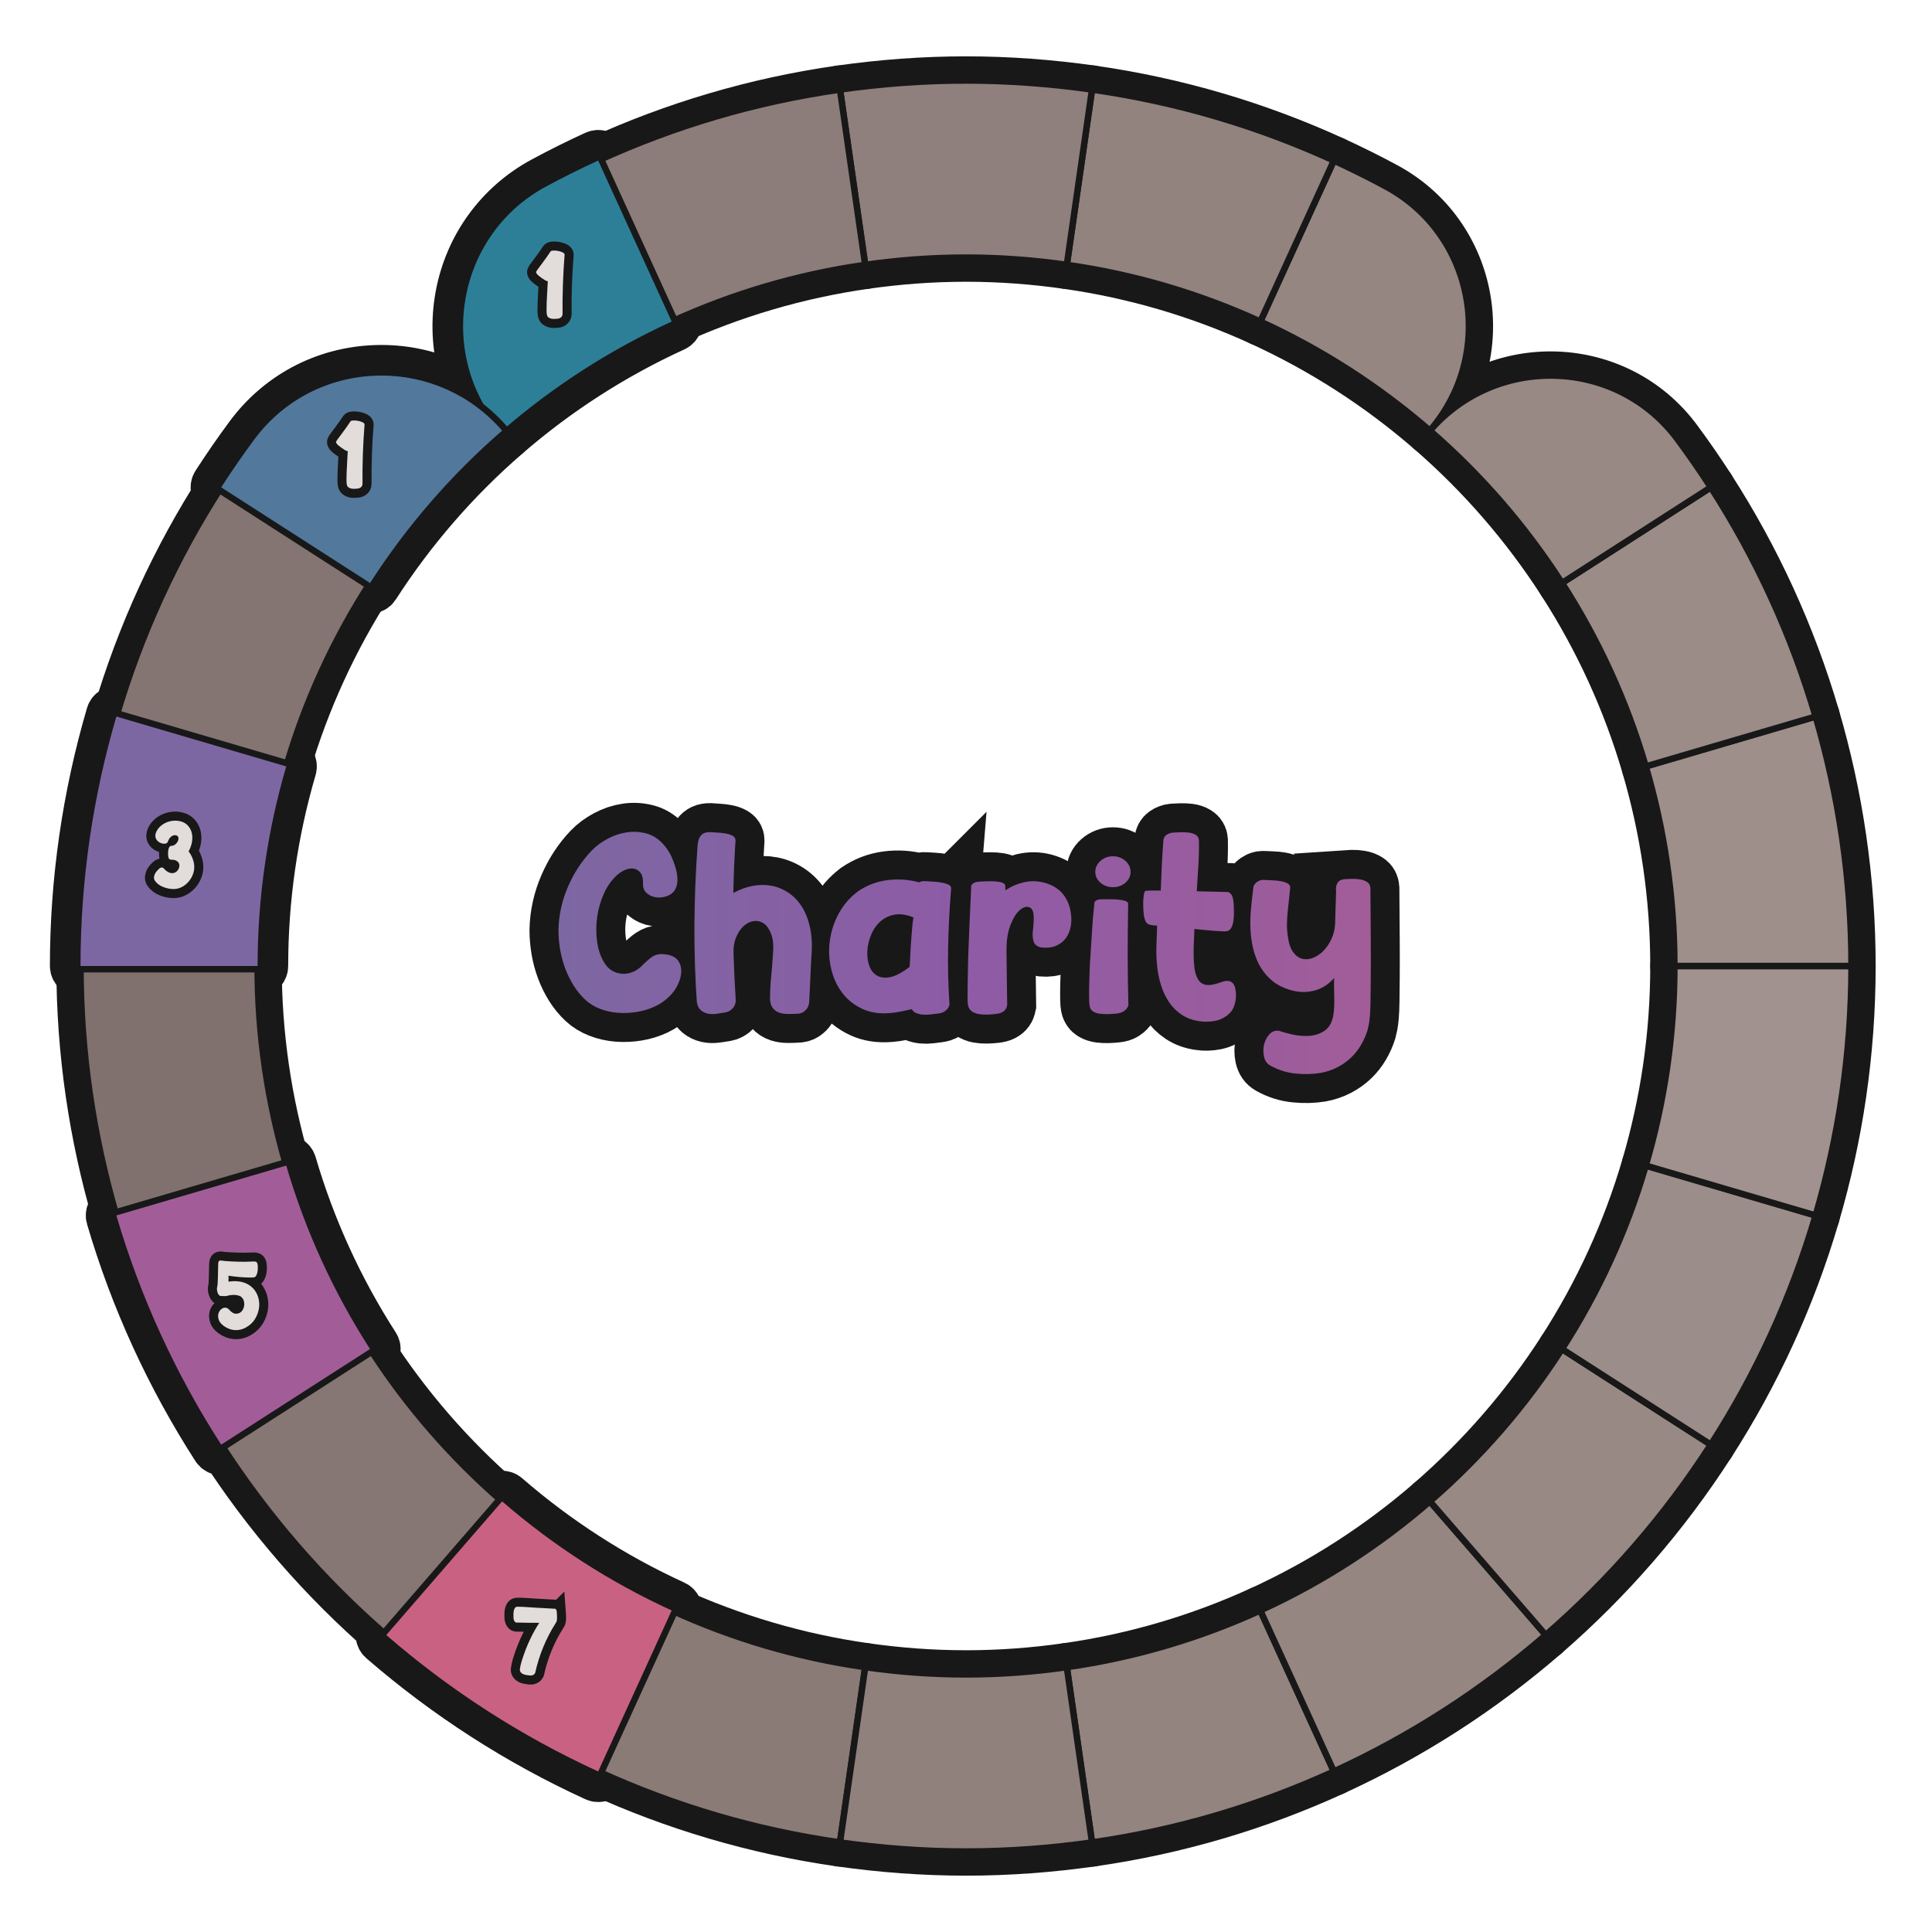 <?xml version="1.0" encoding="UTF-8"?>
<svg id="Layer_1" data-name="Layer 1" xmlns="http://www.w3.org/2000/svg" width="600" height="600" xmlns:xlink="http://www.w3.org/1999/xlink" viewBox="0 0 600 600">
  <defs>
    <linearGradient id="A4" x1="173.439" y1="295.943" x2="425.716" y2="295.943" gradientUnits="userSpaceOnUse">
      <stop offset="0" stop-color="#7d67a2"/>
      <stop offset=".385" stop-color="#895ea4"/>
      <stop offset=".489" stop-color="#8e5ba6"/>
      <stop offset=".842" stop-color="#9a5c9d"/>
      <stop offset="1" stop-color="#a25d99"/>
    </linearGradient>
  </defs>
  <g id="pie_with_links_-3" data-name="pie (with links)">
    <a xlink:href="https://www.notion.so/dmmnotes/charity-focused-ba6dcc777eff4443ad54716d0de9b841?pvs=4">
      <g>
        <g>
          <path d="M199.689,274.4c.05-1.45-.188-2.537-.712-3.263-.525-.724-1.188-1.174-1.988-1.35-.8-.175-1.663-.087-2.587.262-.926.351-1.763.851-2.513,1.5-1.751,1.5-3.163,3.413-4.237,5.738-1.076,2.325-1.8,4.762-2.175,7.312-.375,2.55-.401,5.088-.075,7.612.324,2.525,1.037,4.713,2.138,6.562.699,1.2,1.537,2.088,2.512,2.663.975.575,2.012.9,3.113.975,1.099.075,2.187-.1,3.262-.525,1.075-.424,2.037-1.062,2.887-1.912,1.3-1.3,2.35-2.225,3.15-2.775.799-.549,1.699-.85,2.7-.9,2.85,0,4.736.8,5.662,2.4.925,1.601.987,3.551.188,5.85-.65,1.8-1.638,3.375-2.962,4.725-1.326,1.35-2.863,2.438-4.613,3.263-1.75.825-3.625,1.4-5.625,1.725-2,.325-3.975.413-5.925.263s-3.8-.562-5.55-1.237c-1.751-.675-3.251-1.587-4.5-2.738-1.4-1.299-2.625-2.787-3.675-4.462-1.05-1.675-1.926-3.45-2.625-5.325-.701-1.875-1.226-3.825-1.575-5.85-.351-2.025-.525-4.062-.525-6.113.1-4.6,1.075-9.049,2.925-13.35,1.849-4.299,4.299-8.049,7.35-11.25,1.399-1.449,3.062-2.687,4.987-3.712,1.924-1.024,3.9-1.688,5.925-1.987,2.025-.3,4.013-.199,5.963.3,1.95.5,3.675,1.55,5.175,3.15,1.149,1.2,2.074,2.576,2.775,4.125.699,1.551,1.225,3.101,1.575,4.65.199,1.0.287,1.95.262,2.85-.025.9-.237,1.751-.637,2.55-.551,1-1.4,1.713-2.55,2.137-1.15.426-2.287.562-3.412.413s-2.1-.587-2.925-1.312c-.825-.724-1.213-1.712-1.163-2.962Z" style="fill: none; stroke: #181818; stroke-width: 18px;"/>
          <path d="M227.738,277.325c2-1.099,4.024-1.837,6.075-2.212,2.05-.375,4.024-.375,5.925,0,1.9.375,3.662,1.125,5.288,2.25,1.624,1.125,3,2.601,4.125,4.425,1.125,1.826,1.95,4.038,2.475,6.637.525,2.601.638,5.55.338,8.85l-.675,14.1c-.101.65-.3,1.226-.6,1.725-.251.4-.638.787-1.162,1.162-.525.375-1.213.562-2.062.562-.9.049-1.826.075-2.775.075-.95,0-1.812-.125-2.587-.375-.776-.25-1.438-.687-1.988-1.312-.551-.625-.875-1.538-.975-2.737,0-2.35.112-4.662.337-6.938.225-2.275.413-4.613.562-7.013.25-2.55.1-4.612-.45-6.188-.551-1.575-1.288-2.712-2.213-3.413-.926-.7-1.95-1-3.075-.9-1.125.101-2.188.575-3.188,1.425-1.0.851-1.825,2.038-2.475,3.562-.65,1.526-.926,3.338-.825,5.438.15,4.851.375,9.576.675,14.175,0,.95-.312,1.788-.938,2.512-.625.726-1.438,1.163-2.438,1.312-.899.15-1.812.287-2.737.413-.926.125-1.788.1-2.587-.075-.8-.176-1.513-.525-2.137-1.05-.626-.525-1.039-1.362-1.238-2.512-.551-7.9-.8-15.912-.75-24.038.049-8.125.375-16.312.975-24.562.049-.55.137-1.075.263-1.575.124-.499.324-.949.6-1.35.274-.399.649-.712,1.125-.938.475-.225,1.088-.337,1.838-.337.649.05,1.437.101,2.362.15.925.051,1.8.15,2.625.3s1.524.388,2.1.712c.574.326.863.788.863,1.388-.35,5.45-.576,10.9-.675,16.35Z" style="fill: none; stroke: #181818; stroke-width: 18px;"/>
          <path d="M295.388,275.825c-.5,6.051-.813,12.063-.938,18.038-.125,5.976.012,11.988.413,18.038-.05.401-.2.8-.45,1.2-.251.35-.613.688-1.088,1.012-.476.326-1.138.537-1.987.638-.75.1-1.55.199-2.4.3-.851.1-1.65.113-2.4.038s-1.425-.238-2.025-.487c-.6-.25-1.05-.649-1.35-1.2-1.101.251-2.201.487-3.3.712-1.1.225-2.225.388-3.375.488-3.35.3-6.288-.15-8.812-1.35-2.525-1.2-4.588-2.875-6.188-5.025-1.601-2.149-2.726-4.625-3.375-7.425-.65-2.799-.788-5.649-.413-8.55.375-2.899,1.275-5.7,2.7-8.4,1.425-2.7,3.413-5.025,5.962-6.975,2.75-1.9,5.787-3.075,9.113-3.525,3.324-.45,6.662-.225,10.012.675.4-.3,1.05-.424,1.95-.375.7.05,1.512.101,2.438.15.924.05,1.8.15,2.625.3.825.15,1.512.363,2.062.637.549.275.825.638.825,1.087ZM283.688,284.9c-2.25-.9-4.25-1.174-6-.825-1.751.351-3.225,1.088-4.425,2.213-1.2,1.125-2.125,2.5-2.775,4.125-.65,1.625-1.025,3.25-1.125,4.875-.101,1.625.087,3.138.562,4.537.475,1.4,1.262,2.438,2.363,3.113,1.099.675,2.486.851,4.162.525,1.675-.325,3.687-1.388,6.038-3.188.1-1.3.175-2.587.225-3.862.049-1.275.124-2.562.225-3.863.1-1.35.199-2.674.3-3.975.1-1.299.25-2.524.45-3.675Z" style="fill: none; stroke: #181818; stroke-width: 18px;"/>
          <path d="M332.587,283.775c.199,1.451.162,2.838-.112,4.163-.275,1.325-.776,2.475-1.5,3.45-.726.975-1.701,1.738-2.925,2.288-1.226.551-2.688.75-4.387.6-1.451-.199-2.338-.837-2.663-1.913-.326-1.075-.388-2.288-.188-3.637.199-1.699.274-3.125.225-4.275-.101-1.549-.588-2.462-1.463-2.737-.875-.274-1.837.038-2.887.938-1.05.9-2,2.413-2.85,4.538-.851,2.125-1.275,4.813-1.275,8.062l.225,16.95c-.101.5-.275.926-.525,1.275-.25.35-.613.65-1.087.9-.476.25-1.138.424-1.987.525-.9.1-1.813.162-2.738.188-.926.024-1.788-.038-2.587-.188-.8-.15-1.488-.424-2.062-.825-.575-.399-.963-1.024-1.163-1.875-.101-.399-.15-1.225-.15-2.475,0-1.25.012-2.775.038-4.575.024-1.8.062-3.788.112-5.962.049-2.175.125-4.362.225-6.562.199-5.149.45-10.849.75-17.1-.05-.3.025-.574.225-.825.15-.199.387-.387.712-.562.325-.174.837-.287,1.538-.337.649-.049,1.437-.086,2.362-.112.925-.025,1.8-.012,2.625.038.825.05,1.538.176,2.138.375.6.2.925.525.975.975l.075,1.425c1.65-1.15,3.525-1.975,5.625-2.475,2.1-.499,4.225-.475,6.375.075,2.55.701,4.5,1.888,5.85,3.562,1.35,1.676,2.175,3.712,2.475,6.112Z" style="fill: none; stroke: #181818; stroke-width: 18px;"/>
          <path d="M350.361,280.7c-.101,5.301-.15,10.563-.15,15.788,0,5.226.075,10.462.226,15.712-.101.351-.275.701-.525,1.05-.251.3-.613.6-1.087.9-.476.3-1.138.499-1.988.6-.851.1-1.737.162-2.662.188-.926.024-1.788-.013-2.588-.113-.8-.101-1.488-.324-2.062-.675-.575-.349-.938-.874-1.087-1.575-.101-.349-.163-1.074-.188-2.175-.026-1.099-.026-2.425,0-3.975.024-1.549.075-3.262.149-5.137.075-1.875.188-3.762.338-5.663.1-1.9.212-3.75.337-5.55.125-1.8.237-3.399.337-4.8.15-1.65.3-3.175.45-4.575-.051-.3.024-.549.225-.75.15-.199.387-.362.713-.487.324-.124.837-.188,1.537-.188h2.4c.9,0,1.763.038,2.587.112.825.075,1.538.213,2.137.413.601.201.9.5.9.9ZM351.111,270.8c0,1.301-.538,2.413-1.612,3.337-1.076.926-2.363,1.388-3.863,1.388s-2.788-.462-3.863-1.388c-1.075-.924-1.612-2.037-1.612-3.337,0-1.35.537-2.5,1.612-3.45,1.075-.949,2.363-1.425,3.863-1.425s2.787.476,3.863,1.425c1.074.95,1.612,2.1,1.612,3.45Z" style="fill: none; stroke: #181818; stroke-width: 18px;"/>
          <path d="M371.661,303.35c.349.851.799,1.475,1.35,1.875.55.4,1.163.625,1.838.675.675.05,1.388-.012,2.138-.188.75-.175,1.524-.413,2.325-.712,2.599-.949,4.075-.075,4.425,2.625.199,1.301.137,2.6-.188,3.9-.326,1.301-.838,2.3-1.538,3-1.301,1.3-2.801,2.125-4.5,2.475-1.7.349-3.35.399-4.95.15-2.15-.3-4.012-.975-5.587-2.025-1.575-1.05-2.888-2.363-3.938-3.938-1.05-1.575-1.875-3.325-2.475-5.25-.6-1.924-1-3.887-1.2-5.888-.201-1.95-.275-3.938-.226-5.962s.125-4.237.226-6.638c-.251,0-.463-.012-.638-.037-.176-.025-.363-.038-.562-.038-1.05-.1-1.751-.362-2.1-.788-.35-.424-.625-1.212-.825-2.362-.101-.799-.163-1.65-.188-2.55-.026-.9-.013-1.725.037-2.475.049-.75.137-1.361.263-1.837.124-.475.287-.712.487-.712.75-.049,1.512-.075,2.288-.075h2.363c.1-2.85.212-5.524.337-8.025.125-2.5.287-5.025.488-7.575.049-.7.349-1.25.9-1.65.55-.399,1.225-.649,2.025-.75.649-.049,1.437-.086,2.362-.112.925-.024,1.8.013,2.625.112.825.101,1.537.338,2.138.713.6.375.924.938.975,1.688.049,2.75-.013,5.438-.188,8.062-.176,2.625-.337,5.212-.487,7.762,1.6.05,3.212.088,4.837.113,1.625.025,3.262.063,4.913.112.3.101.574.3.825.6.249.25.45.637.6,1.163.15.525.25,1.213.3,2.062.05.851.075,1.738.075,2.662,0,.926-.063,1.789-.188,2.588-.125.8-.337,1.475-.638,2.025-.3.551-.725.9-1.274,1.05-.501.101-1.714.075-3.638-.075-1.926-.15-4.113-.35-6.562-.6,0,.95-.038,2.075-.112,3.375-.075,1.301-.113,2.651-.113,4.05,0,1.4.062,2.75.188,4.05.125,1.301.387,2.426.788,3.375Z" style="fill: none; stroke: #181818; stroke-width: 18px;"/>
          <path d="M417.353,273.05c.704-.049,1.522-.086,2.454-.112.932-.025,1.813.038,2.644.188.831.15,1.548.425,2.153.825.604.401.932,1.025.982,1.875.049,6.3.086,11.7.112,16.2.025,4.5.025,8.288,0,11.362-.026,3.075-.05,5.576-.075,7.5-.026,1.926-.088,3.463-.189,4.613-.101,1.149-.214,2.049-.34,2.7-.126.649-.265,1.25-.415,1.8-.504,1.6-1.184,3.124-2.039,4.575-.855,1.45-1.888,2.75-3.096,3.9-1.208,1.149-2.604,2.137-4.186,2.962-1.582.825-3.323,1.412-5.223,1.762-2.45.4-5.062.462-7.837.188-2.775-.275-5.388-1.113-7.837-2.512-1.001-.551-1.638-1.462-1.913-2.738-.275-1.275-.263-2.538.038-3.787.3-1.25.862-2.313,1.688-3.188.825-.875,1.837-1.213,3.038-1.013,1.099.399,2.512.788,4.237,1.163s3.437.499,5.138.375c1.699-.125,3.236-.638,4.612-1.538,1.375-.9,2.288-2.426,2.737-4.575.15-.851.25-1.762.3-2.737.049-.975.062-1.975.038-3-.026-1.024-.051-2.062-.075-3.112-.026-1.05-.013-2.05.038-3-1.751,1.95-3.701,3.225-5.85,3.825-2.15.6-4.301.675-6.45.225-2.951-.649-5.362-1.8-7.237-3.45-1.875-1.65-3.313-3.611-4.312-5.887-1.001-2.275-1.65-4.763-1.95-7.462-.3-2.7-.326-5.425-.075-8.175.1-1.299.225-2.575.375-3.825.15-1.25.3-2.475.45-3.675.15-.399.375-.75.675-1.05.25-.25.6-.488,1.05-.712.45-.225,1.024-.312,1.725-.263.649.05,1.437.088,2.362.112.925.026,1.8.113,2.625.263.825.15,1.525.375,2.1.675.574.3.863.726.863,1.275-.101,1.2-.225,2.426-.375,3.675-.15,1.25-.289,2.513-.413,3.788-.125,1.275-.201,2.55-.225,3.825-.026,1.275.062,2.539.263,3.788.25,2.15.774,3.788,1.575,4.913.799,1.125,1.737,1.837,2.812,2.138,1.075.3,2.2.225,3.375-.225,1.174-.45,2.262-1.174,3.263-2.175 1-1,1.837-2.224,2.512-3.675.675-1.45,1.062-3.049,1.163-4.8.049-1.549.087-2.963.113-4.238.024-1.275.062-2.362.112-3.262.049-1.05.075-2.0.075-2.85-.101-.6-.051-1.15.151-1.65.101-.4.327-.775.68-1.125.352-.35.881-.574,1.587-.675Z" style="fill: none; stroke: #181818; stroke-width: 18px;"/>
        </g>
        <g>
          <path d="M199.689,274.4c.05-1.45-.188-2.537-.712-3.263-.525-.724-1.188-1.174-1.988-1.35-.8-.175-1.663-.087-2.587.262-.926.351-1.763.851-2.513,1.5-1.751,1.5-3.163,3.413-4.237,5.738-1.076,2.325-1.8,4.762-2.175,7.312-.375,2.55-.401,5.088-.075,7.612.324,2.525,1.037,4.713,2.138,6.562.699,1.2,1.537,2.088,2.512,2.663.975.575,2.012.9,3.113.975,1.099.075,2.187-.1,3.262-.525,1.075-.424,2.037-1.062,2.887-1.912,1.3-1.3,2.35-2.225,3.15-2.775.799-.549,1.699-.85,2.7-.9,2.85,0,4.736.8,5.662,2.4.925,1.601.987,3.551.188,5.85-.65,1.8-1.638,3.375-2.962,4.725-1.326,1.35-2.863,2.438-4.613,3.263-1.75.825-3.625,1.4-5.625,1.725-2,.325-3.975.413-5.925.263s-3.8-.562-5.55-1.237c-1.751-.675-3.251-1.587-4.5-2.738-1.4-1.299-2.625-2.787-3.675-4.462-1.05-1.675-1.926-3.45-2.625-5.325-.701-1.875-1.226-3.825-1.575-5.85-.351-2.025-.525-4.062-.525-6.113.1-4.6,1.075-9.049,2.925-13.35,1.849-4.299,4.299-8.049,7.35-11.25,1.399-1.449,3.062-2.687,4.987-3.712,1.924-1.024,3.9-1.688,5.925-1.987,2.025-.3,4.013-.199,5.963.3,1.95.5,3.675,1.55,5.175,3.15,1.149,1.2,2.074,2.576,2.775,4.125.699,1.551,1.225,3.101,1.575,4.65.199,1.0.287,1.95.262,2.85-.025.9-.237,1.751-.637,2.55-.551,1-1.4,1.713-2.55,2.137-1.15.426-2.287.562-3.412.413s-2.1-.587-2.925-1.312c-.825-.724-1.213-1.712-1.163-2.962Z" style="fill: #231f20; stroke-width: 0px;"/>
          <path d="M227.738,277.325c2-1.099,4.024-1.837,6.075-2.212,2.05-.375,4.024-.375,5.925,0,1.9.375,3.662,1.125,5.288,2.25,1.624,1.125,3,2.601,4.125,4.425,1.125,1.826,1.95,4.038,2.475,6.637.525,2.601.638,5.55.338,8.85l-.675,14.1c-.101.65-.3,1.226-.6,1.725-.251.4-.638.787-1.162,1.162-.525.375-1.213.562-2.062.562-.9.049-1.826.075-2.775.075-.95,0-1.812-.125-2.587-.375-.776-.25-1.438-.687-1.988-1.312-.551-.625-.875-1.538-.975-2.737,0-2.35.112-4.662.337-6.938.225-2.275.413-4.613.562-7.013.25-2.55.1-4.612-.45-6.188-.551-1.575-1.288-2.712-2.213-3.413-.926-.7-1.95-1-3.075-.9-1.125.101-2.188.575-3.188,1.425-1.0.851-1.825,2.038-2.475,3.562-.65,1.526-.926,3.338-.825,5.438.15,4.851.375,9.576.675,14.175,0,.95-.312,1.788-.938,2.512-.625.726-1.438,1.163-2.438,1.312-.899.15-1.812.287-2.737.413-.926.125-1.788.1-2.587-.075-.8-.176-1.513-.525-2.137-1.05-.626-.525-1.039-1.362-1.238-2.512-.551-7.9-.8-15.912-.75-24.038.049-8.125.375-16.312.975-24.562.049-.55.137-1.075.263-1.575.124-.499.324-.949.6-1.35.274-.399.649-.712,1.125-.938.475-.225,1.088-.337,1.838-.337.649.05,1.437.101,2.362.15.925.051,1.8.15,2.625.3s1.524.388,2.1.712c.574.326.863.788.863,1.388-.35,5.45-.576,10.9-.675,16.35Z" style="fill: #231f20; stroke-width: 0px;"/>
          <path d="M295.388,275.825c-.5,6.051-.813,12.063-.938,18.038-.125,5.976.012,11.988.413,18.038-.05.401-.2.8-.45,1.2-.251.35-.613.688-1.088,1.012-.476.326-1.138.537-1.987.638-.75.1-1.55.199-2.4.3-.851.1-1.65.113-2.4.038s-1.425-.238-2.025-.487c-.6-.25-1.05-.649-1.35-1.2-1.101.251-2.201.487-3.3.712-1.1.225-2.225.388-3.375.488-3.35.3-6.288-.15-8.812-1.35-2.525-1.2-4.588-2.875-6.188-5.025-1.601-2.149-2.726-4.625-3.375-7.425-.65-2.799-.788-5.649-.413-8.55.375-2.899,1.275-5.7,2.7-8.4,1.425-2.7,3.413-5.025,5.962-6.975,2.75-1.9,5.787-3.075,9.113-3.525,3.324-.45,6.662-.225,10.012.675.4-.3,1.05-.424,1.95-.375.7.05,1.512.101,2.438.15.924.05,1.8.15,2.625.3.825.15,1.512.363,2.062.637.549.275.825.638.825,1.087ZM283.688,284.9c-2.25-.9-4.25-1.174-6-.825-1.751.351-3.225,1.088-4.425,2.213-1.2,1.125-2.125,2.5-2.775,4.125-.65,1.625-1.025,3.25-1.125,4.875-.101,1.625.087,3.138.562,4.537.475,1.4,1.262,2.438,2.363,3.113,1.099.675,2.486.851,4.162.525,1.675-.325,3.687-1.388,6.038-3.188.1-1.3.175-2.587.225-3.862.049-1.275.124-2.562.225-3.863.1-1.35.199-2.674.3-3.975.1-1.299.25-2.524.45-3.675Z" style="fill: #231f20; stroke-width: 0px;"/>
          <path d="M332.587,283.775c.199,1.451.162,2.838-.112,4.163-.275,1.325-.776,2.475-1.5,3.45-.726.975-1.701,1.738-2.925,2.288-1.226.551-2.688.75-4.387.6-1.451-.199-2.338-.837-2.663-1.913-.326-1.075-.388-2.288-.188-3.637.199-1.699.274-3.125.225-4.275-.101-1.549-.588-2.462-1.463-2.737-.875-.274-1.837.038-2.887.938-1.05.9-2,2.413-2.85,4.538-.851,2.125-1.275,4.813-1.275,8.062l.225,16.95c-.101.5-.275.926-.525,1.275-.25.35-.613.65-1.087.9-.476.25-1.138.424-1.987.525-.9.1-1.813.162-2.738.188-.926.024-1.788-.038-2.587-.188-.8-.15-1.488-.424-2.062-.825-.575-.399-.963-1.024-1.163-1.875-.101-.399-.15-1.225-.15-2.475,0-1.25.012-2.775.038-4.575.024-1.8.062-3.788.112-5.962.049-2.175.125-4.362.225-6.562.199-5.149.45-10.849.75-17.1-.05-.3.025-.574.225-.825.15-.199.387-.387.712-.562.325-.174.837-.287,1.538-.337.649-.049,1.437-.086,2.362-.112.925-.025,1.8-.012,2.625.038.825.05,1.538.176,2.138.375.6.2.925.525.975.975l.075,1.425c1.65-1.15,3.525-1.975,5.625-2.475,2.1-.499,4.225-.475,6.375.075,2.55.701,4.5,1.888,5.85,3.562,1.35,1.676,2.175,3.712,2.475,6.112Z" style="fill: #231f20; stroke-width: 0px;"/>
          <path d="M350.361,280.7c-.101,5.301-.15,10.563-.15,15.788,0,5.226.075,10.462.226,15.712-.101.351-.275.701-.525,1.05-.251.3-.613.6-1.087.9-.476.3-1.138.499-1.988.6-.851.1-1.737.162-2.662.188-.926.024-1.788-.013-2.588-.113-.8-.101-1.488-.324-2.062-.675-.575-.349-.938-.874-1.087-1.575-.101-.349-.163-1.074-.188-2.175-.026-1.099-.026-2.425,0-3.975.024-1.549.075-3.262.149-5.137.075-1.875.188-3.762.338-5.663.1-1.9.212-3.75.337-5.55.125-1.8.237-3.399.337-4.8.15-1.65.3-3.175.45-4.575-.051-.3.024-.549.225-.75.15-.199.387-.362.713-.487.324-.124.837-.188,1.537-.188h2.4c.9,0,1.763.038,2.587.112.825.075,1.538.213,2.137.413.601.201.9.5.9.9ZM351.111,270.8c0,1.301-.538,2.413-1.612,3.337-1.076.926-2.363,1.388-3.863,1.388s-2.788-.462-3.863-1.388c-1.075-.924-1.612-2.037-1.612-3.337,0-1.35.537-2.5,1.612-3.45,1.075-.949,2.363-1.425,3.863-1.425s2.787.476,3.863,1.425c1.074.95,1.612,2.1,1.612,3.45Z" style="fill: #231f20; stroke-width: 0px;"/>
          <path d="M371.661,303.35c.349.851.799,1.475,1.35,1.875.55.4,1.163.625,1.838.675.675.05,1.388-.012,2.138-.188.75-.175,1.524-.413,2.325-.712,2.599-.949,4.075-.075,4.425,2.625.199,1.301.137,2.6-.188,3.9-.326,1.301-.838,2.3-1.538,3-1.301,1.3-2.801,2.125-4.5,2.475-1.7.349-3.35.399-4.95.15-2.15-.3-4.012-.975-5.587-2.025-1.575-1.05-2.888-2.363-3.938-3.938-1.05-1.575-1.875-3.325-2.475-5.25-.6-1.924-1-3.887-1.2-5.888-.201-1.95-.275-3.938-.226-5.962s.125-4.237.226-6.638c-.251,0-.463-.012-.638-.037-.176-.025-.363-.038-.562-.038-1.05-.1-1.751-.362-2.1-.788-.35-.424-.625-1.212-.825-2.362-.101-.799-.163-1.65-.188-2.55-.026-.9-.013-1.725.037-2.475.049-.75.137-1.361.263-1.837.124-.475.287-.712.487-.712.75-.049,1.512-.075,2.288-.075h2.363c.1-2.85.212-5.524.337-8.025.125-2.5.287-5.025.488-7.575.049-.7.349-1.25.9-1.65.55-.399,1.225-.649,2.025-.75.649-.049,1.437-.086,2.362-.112.925-.024,1.8.013,2.625.112.825.101,1.537.338,2.138.713.6.375.924.938.975,1.688.049,2.75-.013,5.438-.188,8.062-.176,2.625-.337,5.212-.487,7.762,1.6.05,3.212.088,4.837.113,1.625.025,3.262.063,4.913.112.3.101.574.3.825.6.249.25.45.637.6,1.163.15.525.25,1.213.3,2.062.05.851.075,1.738.075,2.662,0,.926-.063,1.789-.188,2.588-.125.8-.337,1.475-.638,2.025-.3.551-.725.9-1.274,1.05-.501.101-1.714.075-3.638-.075-1.926-.15-4.113-.35-6.562-.6,0,.95-.038,2.075-.112,3.375-.075,1.301-.113,2.651-.113,4.05,0,1.4.062,2.75.188,4.05.125,1.301.387,2.426.788,3.375Z" style="fill: #231f20; stroke-width: 0px;"/>
          <path d="M417.353,273.05c.704-.049,1.522-.086,2.454-.112.932-.025,1.813.038,2.644.188.831.15,1.548.425,2.153.825.604.401.932,1.025.982,1.875.049,6.3.086,11.7.112,16.2.025,4.5.025,8.288,0,11.362-.026,3.075-.05,5.576-.075,7.5-.026,1.926-.088,3.463-.189,4.613-.101,1.149-.214,2.049-.34,2.7-.126.649-.265,1.25-.415,1.8-.504,1.6-1.184,3.124-2.039,4.575-.855,1.45-1.888,2.75-3.096,3.9-1.208,1.149-2.604,2.137-4.186,2.962-1.582.825-3.323,1.412-5.223,1.762-2.45.4-5.062.462-7.837.188-2.775-.275-5.388-1.113-7.837-2.512-1.001-.551-1.638-1.462-1.913-2.738-.275-1.275-.263-2.538.038-3.787.3-1.25.862-2.313,1.688-3.188.825-.875,1.837-1.213,3.038-1.013,1.099.399,2.512.788,4.237,1.163s3.437.499,5.138.375c1.699-.125,3.236-.638,4.612-1.538,1.375-.9,2.288-2.426,2.737-4.575.15-.851.25-1.762.3-2.737.049-.975.062-1.975.038-3-.026-1.024-.051-2.062-.075-3.112-.026-1.05-.013-2.05.038-3-1.751,1.95-3.701,3.225-5.85,3.825-2.15.6-4.301.675-6.45.225-2.951-.649-5.362-1.8-7.237-3.45-1.875-1.65-3.313-3.611-4.312-5.887-1.001-2.275-1.65-4.763-1.95-7.462-.3-2.7-.326-5.425-.075-8.175.1-1.299.225-2.575.375-3.825.15-1.25.3-2.475.45-3.675.15-.399.375-.75.675-1.05.25-.25.6-.488,1.05-.712.45-.225,1.024-.312,1.725-.263.649.05,1.437.088,2.362.112.925.026,1.8.113,2.625.263.825.15,1.525.375,2.1.675.574.3.863.726.863,1.275-.101,1.2-.225,2.426-.375,3.675-.15,1.25-.289,2.513-.413,3.788-.125,1.275-.201,2.55-.225,3.825-.026,1.275.062,2.539.263,3.788.25,2.15.774,3.788,1.575,4.913.799,1.125,1.737,1.837,2.812,2.138,1.075.3,2.2.225,3.375-.225,1.174-.45,2.262-1.174,3.263-2.175 1-1,1.837-2.224,2.512-3.675.675-1.45,1.062-3.049,1.163-4.8.049-1.549.087-2.963.113-4.238.024-1.275.062-2.362.112-3.262.049-1.05.075-2.0.075-2.85-.101-.6-.051-1.15.151-1.65.101-.4.327-.775.68-1.125.352-.35.881-.574,1.587-.675Z" style="fill: #231f20; stroke-width: 0px;"/>
        </g>
        <g>
          <path d="M199.689,274.4c.05-1.45-.188-2.537-.712-3.263-.525-.724-1.188-1.174-1.988-1.35-.8-.175-1.663-.087-2.587.262-.926.351-1.763.851-2.513,1.5-1.751,1.5-3.163,3.413-4.237,5.738-1.076,2.325-1.8,4.762-2.175,7.312-.375,2.55-.401,5.088-.075,7.612.324,2.525,1.037,4.713,2.138,6.562.699,1.2,1.537,2.088,2.512,2.663.975.575,2.012.9,3.113.975,1.099.075,2.187-.1,3.262-.525,1.075-.424,2.037-1.062,2.887-1.912,1.3-1.3,2.35-2.225,3.15-2.775.799-.549,1.699-.85,2.7-.9,2.85,0,4.736.8,5.662,2.4.925,1.601.987,3.551.188,5.85-.65,1.8-1.638,3.375-2.962,4.725-1.326,1.35-2.863,2.438-4.613,3.263-1.75.825-3.625,1.4-5.625,1.725-2,.325-3.975.413-5.925.263s-3.8-.562-5.55-1.237c-1.751-.675-3.251-1.587-4.5-2.738-1.4-1.299-2.625-2.787-3.675-4.462-1.05-1.675-1.926-3.45-2.625-5.325-.701-1.875-1.226-3.825-1.575-5.85-.351-2.025-.525-4.062-.525-6.113.1-4.6,1.075-9.049,2.925-13.35,1.849-4.299,4.299-8.049,7.35-11.25,1.399-1.449,3.062-2.687,4.987-3.712,1.924-1.024,3.9-1.688,5.925-1.987,2.025-.3,4.013-.199,5.963.3,1.95.5,3.675,1.55,5.175,3.15,1.149,1.2,2.074,2.576,2.775,4.125.699,1.551,1.225,3.101,1.575,4.65.199,1.0.287,1.95.262,2.85-.025.9-.237,1.751-.637,2.55-.551,1-1.4,1.713-2.55,2.137-1.15.426-2.287.562-3.412.413s-2.1-.587-2.925-1.312c-.825-.724-1.213-1.712-1.163-2.962Z" style="fill: url(#A4); stroke-width: 0px;"/>
          <path d="M227.738,277.325c2-1.099,4.024-1.837,6.075-2.212,2.05-.375,4.024-.375,5.925,0,1.9.375,3.662,1.125,5.288,2.25,1.624,1.125,3,2.601,4.125,4.425,1.125,1.826,1.95,4.038,2.475,6.637.525,2.601.638,5.55.338,8.85l-.675,14.1c-.101.65-.3,1.226-.6,1.725-.251.4-.638.787-1.162,1.162-.525.375-1.213.562-2.062.562-.9.049-1.826.075-2.775.075-.95,0-1.812-.125-2.587-.375-.776-.25-1.438-.687-1.988-1.312-.551-.625-.875-1.538-.975-2.737,0-2.35.112-4.662.337-6.938.225-2.275.413-4.613.562-7.013.25-2.55.1-4.612-.45-6.188-.551-1.575-1.288-2.712-2.213-3.413-.926-.7-1.95-1-3.075-.9-1.125.101-2.188.575-3.188,1.425-1.0.851-1.825,2.038-2.475,3.562-.65,1.526-.926,3.338-.825,5.438.15,4.851.375,9.576.675,14.175,0,.95-.312,1.788-.938,2.512-.625.726-1.438,1.163-2.438,1.312-.899.15-1.812.287-2.737.413-.926.125-1.788.1-2.587-.075-.8-.176-1.513-.525-2.137-1.05-.626-.525-1.039-1.362-1.238-2.512-.551-7.9-.8-15.912-.75-24.038.049-8.125.375-16.312.975-24.562.049-.55.137-1.075.263-1.575.124-.499.324-.949.6-1.35.274-.399.649-.712,1.125-.938.475-.225,1.088-.337,1.838-.337.649.05,1.437.101,2.362.15.925.051,1.8.15,2.625.3s1.524.388,2.1.712c.574.326.863.788.863,1.388-.35,5.45-.576,10.9-.675,16.35Z" style="fill: url(#A4); stroke-width: 0px;"/>
          <path d="M295.388,275.825c-.5,6.051-.813,12.063-.938,18.038-.125,5.976.012,11.988.413,18.038-.05.401-.2.8-.45,1.2-.251.35-.613.688-1.088,1.012-.476.326-1.138.537-1.987.638-.75.1-1.55.199-2.4.3-.851.1-1.65.113-2.4.038s-1.425-.238-2.025-.487c-.6-.25-1.05-.649-1.35-1.2-1.101.251-2.201.487-3.3.712-1.1.225-2.225.388-3.375.488-3.35.3-6.288-.15-8.812-1.35-2.525-1.2-4.588-2.875-6.188-5.025-1.601-2.149-2.726-4.625-3.375-7.425-.65-2.799-.788-5.649-.413-8.55.375-2.899,1.275-5.7,2.7-8.4,1.425-2.7,3.413-5.025,5.962-6.975,2.75-1.9,5.787-3.075,9.113-3.525,3.324-.45,6.662-.225,10.012.675.4-.3,1.05-.424,1.95-.375.7.05,1.512.101,2.438.15.924.05,1.8.15,2.625.3.825.15,1.512.363,2.062.637.549.275.825.638.825,1.087ZM283.688,284.9c-2.25-.9-4.25-1.174-6-.825-1.751.351-3.225,1.088-4.425,2.213-1.2,1.125-2.125,2.5-2.775,4.125-.65,1.625-1.025,3.25-1.125,4.875-.101,1.625.087,3.138.562,4.537.475,1.4,1.262,2.438,2.363,3.113,1.099.675,2.486.851,4.162.525,1.675-.325,3.687-1.388,6.038-3.188.1-1.3.175-2.587.225-3.862.049-1.275.124-2.562.225-3.863.1-1.35.199-2.674.3-3.975.1-1.299.25-2.524.45-3.675Z" style="fill: url(#A4); stroke-width: 0px;"/>
          <path d="M332.587,283.775c.199,1.451.162,2.838-.112,4.163-.275,1.325-.776,2.475-1.5,3.45-.726.975-1.701,1.738-2.925,2.288-1.226.551-2.688.75-4.387.6-1.451-.199-2.338-.837-2.663-1.913-.326-1.075-.388-2.288-.188-3.637.199-1.699.274-3.125.225-4.275-.101-1.549-.588-2.462-1.463-2.737-.875-.274-1.837.038-2.887.938-1.05.9-2,2.413-2.85,4.538-.851,2.125-1.275,4.813-1.275,8.062l.225,16.95c-.101.5-.275.926-.525,1.275-.25.35-.613.65-1.087.9-.476.25-1.138.424-1.987.525-.9.1-1.813.162-2.738.188-.926.024-1.788-.038-2.587-.188-.8-.15-1.488-.424-2.062-.825-.575-.399-.963-1.024-1.163-1.875-.101-.399-.15-1.225-.15-2.475,0-1.25.012-2.775.038-4.575.024-1.8.062-3.788.112-5.962.049-2.175.125-4.362.225-6.562.199-5.149.45-10.849.75-17.1-.05-.3.025-.574.225-.825.15-.199.387-.387.712-.562.325-.174.837-.287,1.538-.337.649-.049,1.437-.086,2.362-.112.925-.025,1.8-.012,2.625.038.825.05,1.538.176,2.138.375.6.2.925.525.975.975l.075,1.425c1.65-1.15,3.525-1.975,5.625-2.475,2.1-.499,4.225-.475,6.375.075,2.55.701,4.5,1.888,5.85,3.562,1.35,1.676,2.175,3.712,2.475,6.112Z" style="fill: url(#A4); stroke-width: 0px;"/>
          <path d="M350.361,280.7c-.101,5.301-.15,10.563-.15,15.788,0,5.226.075,10.462.226,15.712-.101.351-.275.701-.525,1.05-.251.3-.613.6-1.087.9-.476.3-1.138.499-1.988.6-.851.1-1.737.162-2.662.188-.926.024-1.788-.013-2.588-.113-.8-.101-1.488-.324-2.062-.675-.575-.349-.938-.874-1.087-1.575-.101-.349-.163-1.074-.188-2.175-.026-1.099-.026-2.425,0-3.975.024-1.549.075-3.262.149-5.137.075-1.875.188-3.762.338-5.663.1-1.9.212-3.75.337-5.55.125-1.8.237-3.399.337-4.8.15-1.65.3-3.175.45-4.575-.051-.3.024-.549.225-.75.15-.199.387-.362.713-.487.324-.124.837-.188,1.537-.188h2.4c.9,0,1.763.038,2.587.112.825.075,1.538.213,2.137.413.601.201.9.5.9.9ZM351.111,270.8c0,1.301-.538,2.413-1.612,3.337-1.076.926-2.363,1.388-3.863,1.388s-2.788-.462-3.863-1.388c-1.075-.924-1.612-2.037-1.612-3.337,0-1.35.537-2.5,1.612-3.45,1.075-.949,2.363-1.425,3.863-1.425s2.787.476,3.863,1.425c1.074.95,1.612,2.1,1.612,3.45Z" style="fill: url(#A4); stroke-width: 0px;"/>
          <path d="M371.661,303.35c.349.851.799,1.475,1.35,1.875.55.4,1.163.625,1.838.675.675.05,1.388-.012,2.138-.188.75-.175,1.524-.413,2.325-.712,2.599-.949,4.075-.075,4.425,2.625.199,1.301.137,2.6-.188,3.9-.326,1.301-.838,2.3-1.538,3-1.301,1.3-2.801,2.125-4.5,2.475-1.7.349-3.35.399-4.95.15-2.15-.3-4.012-.975-5.587-2.025-1.575-1.05-2.888-2.363-3.938-3.938-1.05-1.575-1.875-3.325-2.475-5.25-.6-1.924-1-3.887-1.2-5.888-.201-1.95-.275-3.938-.226-5.962s.125-4.237.226-6.638c-.251,0-.463-.012-.638-.037-.176-.025-.363-.038-.562-.038-1.05-.1-1.751-.362-2.1-.788-.35-.424-.625-1.212-.825-2.362-.101-.799-.163-1.65-.188-2.55-.026-.9-.013-1.725.037-2.475.049-.75.137-1.361.263-1.837.124-.475.287-.712.487-.712.75-.049,1.512-.075,2.288-.075h2.363c.1-2.85.212-5.524.337-8.025.125-2.5.287-5.025.488-7.575.049-.7.349-1.25.9-1.65.55-.399,1.225-.649,2.025-.75.649-.049,1.437-.086,2.362-.112.925-.024,1.8.013,2.625.112.825.101,1.537.338,2.138.713.6.375.924.938.975,1.688.049,2.75-.013,5.438-.188,8.062-.176,2.625-.337,5.212-.487,7.762,1.6.05,3.212.088,4.837.113,1.625.025,3.262.063,4.913.112.3.101.574.3.825.6.249.25.45.637.6,1.163.15.525.25,1.213.3,2.062.05.851.075,1.738.075,2.662,0,.926-.063,1.789-.188,2.588-.125.8-.337,1.475-.638,2.025-.3.551-.725.9-1.274,1.05-.501.101-1.714.075-3.638-.075-1.926-.15-4.113-.35-6.562-.6,0,.95-.038,2.075-.112,3.375-.075,1.301-.113,2.651-.113,4.05,0,1.4.062,2.75.188,4.05.125,1.301.387,2.426.788,3.375Z" style="fill: url(#A4); stroke-width: 0px;"/>
          <path d="M417.353,273.05c.704-.049,1.522-.086,2.454-.112.932-.025,1.813.038,2.644.188.831.15,1.548.425,2.153.825.604.401.932,1.025.982,1.875.049,6.3.086,11.7.112,16.2.025,4.5.025,8.288,0,11.362-.026,3.075-.05,5.576-.075,7.5-.026,1.926-.088,3.463-.189,4.613-.101,1.149-.214,2.049-.34,2.7-.126.649-.265,1.25-.415,1.8-.504,1.6-1.184,3.124-2.039,4.575-.855,1.45-1.888,2.75-3.096,3.9-1.208,1.149-2.604,2.137-4.186,2.962-1.582.825-3.323,1.412-5.223,1.762-2.45.4-5.062.462-7.837.188-2.775-.275-5.388-1.113-7.837-2.512-1.001-.551-1.638-1.462-1.913-2.738-.275-1.275-.263-2.538.038-3.787.3-1.25.862-2.313,1.688-3.188.825-.875,1.837-1.213,3.038-1.013,1.099.399,2.512.788,4.237,1.163s3.437.499,5.138.375c1.699-.125,3.236-.638,4.612-1.538,1.375-.9,2.288-2.426,2.737-4.575.15-.851.25-1.762.3-2.737.049-.975.062-1.975.038-3-.026-1.024-.051-2.062-.075-3.112-.026-1.05-.013-2.05.038-3-1.751,1.95-3.701,3.225-5.85,3.825-2.15.6-4.301.675-6.45.225-2.951-.649-5.362-1.8-7.237-3.45-1.875-1.65-3.313-3.611-4.312-5.887-1.001-2.275-1.65-4.763-1.95-7.462-.3-2.7-.326-5.425-.075-8.175.1-1.299.225-2.575.375-3.825.15-1.25.3-2.475.45-3.675.15-.399.375-.75.675-1.05.25-.25.6-.488,1.05-.712.45-.225,1.024-.312,1.725-.263.649.05,1.437.088,2.362.112.925.026,1.8.113,2.625.263.825.15,1.525.375,2.1.675.574.3.863.726.863,1.275-.101,1.2-.225,2.426-.375,3.675-.15,1.25-.289,2.513-.413,3.788-.125,1.275-.201,2.55-.225,3.825-.026,1.275.062,2.539.263,3.788.25,2.15.774,3.788,1.575,4.913.799,1.125,1.737,1.837,2.812,2.138,1.075.3,2.2.225,3.375-.225,1.174-.45,2.262-1.174,3.263-2.175 1-1,1.837-2.224,2.512-3.675.675-1.45,1.062-3.049,1.163-4.8.049-1.549.087-2.963.113-4.238.024-1.275.062-2.362.112-3.262.049-1.05.075-2.0.075-2.85-.101-.6-.051-1.15.151-1.65.101-.4.327-.775.68-1.125.352-.35.881-.574,1.587-.675Z" style="fill: url(#A4); stroke-width: 0px;"/>
        </g>
      </g>
    </a>
  </g>
  <g id="pie_with_links_-5" data-name="pie (with links)">
    <g id="pie_with_links_-6" data-name="pie (with links)">
      <g id="Pie">
        <g>
          <a xlink:href="https://www.notion.so/dmmnotes/paranoid-ae38b1e6af0c4dd08f61e0d8f6e9f05f?pvs=4">
            <path id="C8" d="M331.308,517.75l7.826,54.431c26.439-3.768,51.646-11.312,75.101-22.043l-22.833-49.997c-18.767,8.572-38.935,14.601-60.094,17.609Z" style="fill: none; stroke: #181818; stroke-linecap: round; stroke-linejoin: round; stroke-width: 15px;"/>
          </a>
          <a xlink:href="https://www.notion.so/dmmnotes/menacing-a5bd7149286344deba45ec15e759e579?pvs=4">
            <path id="C7" d="M391.403,500.14l22.833,49.997c23.99-10.976,46.116-25.287,65.804-42.362l-35.973-41.516c-15.753,13.659-33.459,25.104-52.664,33.881Z" style="fill: none; stroke: #181818; stroke-linecap: round; stroke-linejoin: round; stroke-width: 15px;"/>
          </a>
          <a xlink:href="https://www.notion.so/dmmnotes/seductively-obsessed-with-rescue-6fb5a68f6d334bc29ccccc16d8a4e56e?pvs=4">
            <path id="C6" d="M444.066,466.26l35.973,41.516c19.763-17.142,37.047-37.042,51.267-59.125l-46.224-29.705c-11.373,17.674-25.201,33.599-41.016,47.314Z" style="fill: none; stroke: #181818; stroke-linecap: round; stroke-linejoin: round; stroke-width: 15px;"/>
          </a>
          <a xlink:href="https://www.notion.so/dmmnotes/punitively-obsessed-with-revenge-33d2e77f37774316b42bccf4a60f9688?pvs=4">
            <path id="C5" d="M485.083,418.946l46.224,29.705c14.048-21.809,25.088-45.719,32.552-71.175l-52.755-15.49c-5.962,20.378-14.789,39.51-26.02,56.96Z" style="fill: none; stroke: #181818; stroke-linecap: round; stroke-linejoin: round; stroke-width: 15px;"/>
          </a>
          <a xlink:href="https://www.notion.so/dmmnotes/feigned-helpless-e79a94b0498c4e109a681b7f3dcdb088?pvs=4">
            <path id="C4" d="M520,300c0,21.538-3.142,42.322-8.897,61.985l52.755,15.49c7.208-24.583,11.142-50.563,11.142-77.475h-55Z" style="fill: none; stroke: #181818; stroke-linecap: round; stroke-linejoin: round; stroke-width: 15px;"/>
          </a>
          <a xlink:href="https://www.notion.so/dmmnotes/aggressive-2d8ccce383534b9dbfc7b4b10b8a5d5c?pvs=4">
            <path id="C3" d="M520,300h55c0-26.912-3.934-52.895-11.142-77.475l-52.755,15.49c5.755,19.664,8.897,40.45,8.897,61.985Z" style="fill: none; stroke: #181818; stroke-linecap: round; stroke-linejoin: round; stroke-width: 15px;"/>
          </a>
          <a xlink:href="https://www.notion.so/dmmnotes/disarming-086276e599884c86b9359acf831a8b20?pvs=4">
            <path id="C2" d="M511.103,238.015l52.755-15.49c-7.463-25.456-18.503-49.366-32.552-71.178l-46.224,29.708c11.231,17.451,20.056,36.585,26.02,56.96Z" style="fill: none; stroke: #181818; stroke-linecap: round; stroke-linejoin: round; stroke-width: 15px;"/>
          </a>
          <a xlink:href="https://www.notion.so/dmmnotes/threatening-348fe6a52f7a4fe69f768e98c6586932?pvs=4">
            <path id="C1" d="M485.083,181.054l46.224-29.708c-3.273-5.083-6.709-10.05-10.3-14.895-18.775-25.33-56.294-26.538-76.94-2.709l-0.0 0c15.815,13.712,29.643,29.638,41.016,47.311Z" style="fill: none; stroke: #181818; stroke-linecap: round; stroke-linejoin: round; stroke-width: 15px;"/>
          </a>
          <a xlink:href="https://www.notion.so/dmmnotes/complaining-acceptance-8b40401a720c493ba73f7cde1567cf3d?pvs=4">
            <path id="B5" d="M444.066,133.743l0-0c20.655-23.839,14.126-60.827-13.63-75.812-5.298-2.86-10.701-5.552-16.201-8.068l-22.833,50c19.204,8.774,36.91,20.222,52.664,33.881Z" style="fill: none; stroke: #181818; stroke-linecap: round; stroke-linejoin: round; stroke-width: 15px;"/>
          </a>
          <a xlink:href="https://www.notion.so/dmmnotes/sentimental-bc554363322342b1b7ca4ccc02125049?pvs=4">
            <path id="B4" d="M391.403,99.862l22.833-50c-23.456-10.731-48.662-18.275-75.101-22.043l-7.826,54.433c21.159,3.008,41.328,9.034,60.094,17.609Z" style="fill: none; stroke: #181818; stroke-linecap: round; stroke-linejoin: round; stroke-width: 15px;"/>
          </a>
          <a xlink:href="https://www.notion.so/dmmnotes/comfortably-balanced-e76dc615a8b947aa915377cd02fcf716?pvs=4">
            <path id="B3" d="M300,80c10.635,0,21.079.798,31.308,2.253l7.826-54.433c-12.789-1.823-25.843-2.82-39.134-2.82s-26.345.996-39.134,2.82l7.826,54.433c10.232-1.456,20.673-2.253,31.308-2.253Z" style="fill: none; stroke: #181818; stroke-linecap: round; stroke-linejoin: round; stroke-width: 15px;"/>
          </a>
          <a xlink:href="https://www.notion.so/dmmnotes/accepting-317d81273fff4cd9817cdf4a88efd378?pvs=4">
            <path id="B2" d="M268.692,82.253l-7.826-54.433c-26.439,3.768-51.643,11.312-75.099,22.043l22.833,50c18.767-8.575,38.935-14.601,60.092-17.609Z" style="fill: none; stroke: #181818; stroke-linecap: round; stroke-linejoin: round; stroke-width: 15px;"/>
          </a>
          <a xlink:href="https://www.notion.so/dmmnotes/distancing-9ac690cdca654729a17a5a255944e2d1?pvs=4">
            <path id="A2" d="M114.92,181.054l-46.226-29.708c-14.045,21.812-25.088,45.721-32.552,71.178l52.755,15.49c5.965-20.375,14.792-39.51,26.023-56.96Z" style="fill: none; stroke: #181818; stroke-linecap: round; stroke-linejoin: round; stroke-width: 15px;"/>
          </a>
          <a xlink:href="https://www.notion.so/dmmnotes/compulsive-compliance-6d08b7ea9a424ce1a72b9184b7850414?pvs=4">
            <path id="A4-2" data-name="A4" d="M80,300H25c0,26.912,3.937,52.895,11.142,77.475l52.755-15.49c-5.755-19.664-8.897-40.447-8.897-61.985Z" style="fill: none; stroke: #181818; stroke-linecap: round; stroke-linejoin: round; stroke-width: 15px;"/>
          </a>
          <a xlink:href="https://www.notion.so/dmmnotes/compulsive-isolated-self-reliance-b321873a73fa41aaaadd7192fde856a2?pvs=4">
            <path id="A6" d="M114.917,418.946l-46.224,29.705c14.22,22.083,31.504,41.983,51.27,59.125l35.973-41.516c-15.815-13.712-29.643-29.638-41.019-47.314Z" style="fill: none; stroke: #181818; stroke-linecap: round; stroke-linejoin: round; stroke-width: 15px;"/>
          </a>
          <a xlink:href="https://www.notion.so/dmmnotes/externally-assembled-self-994ecb0895b844409b931d74a045c162?pvs=4">
            <path id="A8" d="M208.6,500.14l-22.833,49.997c23.456,10.731,48.659,18.275,75.099,22.043l7.826-54.431c-21.157-3.008-41.325-9.034-60.092-17.609Z" style="fill: none; stroke: #181818; stroke-linecap: round; stroke-linejoin: round; stroke-width: 15px;"/>
          </a>
          <a xlink:href="https://www.notion.so/dmmnotes/psychopathy-0fe4a3222d9f4fd097ab4546c9776768?pvs=4">
            <path id="AC" d="M300,520c-10.635,0-21.076-.795-31.308-2.25l-7.826,54.431c12.789,1.823,25.843,2.82,39.134,2.82s26.345-.996,39.134-2.82l-7.826-54.431c-10.229,1.456-20.673,2.25-31.308,2.25Z" style="fill: none; stroke: #181818; stroke-linecap: round; stroke-linejoin: round; stroke-width: 15px;"/>
          </a>
          <a xlink:href="https://www.notion.so/dmmnotes/distanced-from-past-2eabab7e9c77429f8e577f4e3e203653?pvs=4">
            <g id="B1">
              <path d="M155.865,134.738c-.265-.019-.511-.142-.685-.343-10.106-11.664-14.31-27.066-11.532-42.257,2.753-15.055,12.026-27.844,25.441-35.086,5.309-2.866,10.78-5.591,16.262-8.098.132-.061.274-.091.416-.091.118,0,.236.021.349.063.249.093.45.28.561.521l22.833,50c.229.502.008,1.096-.494,1.325-18.978,8.671-36.615,20.017-52.424,33.724-.183.158-.416.245-.655.245-.023,0-.047-.001-.071-.002Z" style="fill: none; stroke: #181818; stroke-linecap: round; stroke-linejoin: round; stroke-width: 15px;"/>
              <path d="M185.768,49.863l22.833,50c-19.202,8.774-36.91,20.219-52.664,33.878h-0c-20.655-23.838-14.126-60.825,13.628-75.809,5.298-2.86,10.701-5.552,16.203-8.068M185.768,47.863c-.284,0-.568.061-.832.181-5.503,2.517-10.994,5.251-16.321,8.127-13.683,7.387-23.141,20.431-25.949,35.786-2.833,15.492,1.453,31.199,11.759,43.093.347.401.84.647,1.369.685.048.003.095.005.142.005.48,0,.945-.173,1.31-.489,15.736-13.644,33.294-24.939,52.185-33.57,1.004-.459,1.447-1.645.988-2.65l-22.833-50c-.22-.483-.624-.858-1.121-1.043-.226-.084-.462-.126-.698-.126h0Z" style="fill: none; stroke: #181818; stroke-linecap: round; stroke-linejoin: round; stroke-width: 15px;"/>
            </g>
          </a>
          <a xlink:href="https://www.notion.so/dmmnotes/idealising-a52277f51ed14a42aae78081bb34b8be?pvs=4">
            <g id="A1">
              <path d="M114.919,182.054c-.185,0-.373-.051-.54-.159l-46.226-29.708c-.223-.144-.38-.37-.437-.629-.057-.259-.007-.53.136-.753,3.267-5.071,6.745-10.102,10.339-14.95,9.526-12.852,24.209-20.223,40.283-20.223,14.676,0,28.606,6.362,38.217,17.454.361.417.316,1.048-.101,1.41-15.797,13.7-29.535,29.547-40.831,47.1-.191.297-.513.459-.842.459Z" style="fill: none; stroke: #181818; stroke-linecap: round; stroke-linejoin: round; stroke-width: 15px;"/>
              <path d="M118.475,116.632c13.748.001,27.55,5.67,37.462,17.109h0c-15.815,13.715-29.643,29.64-41.016,47.314l-46.226-29.708c3.274-5.083,6.71-10.051,10.301-14.896,9.762-13.17,24.589-19.819,39.48-19.818M155.937,133.74h.005M118.475,114.632h-.003c-16.392,0-31.366,7.518-41.083,20.628-3.607,4.866-7.098,9.914-10.376,15.005-.287.446-.386.988-.273,1.507.113.519.427.971.873,1.258l46.226,29.708c.335.215.709.318,1.079.318.658,0,1.301-.324,1.684-.918,11.235-17.459,24.897-33.222,40.605-46.851.447-.367.732-.923.732-1.546,0-.54-.213-1.03-.56-1.389-9.798-11.261-23.972-17.718-38.904-17.719h0Z" style="fill: none; stroke: #181818; stroke-linecap: round; stroke-linejoin: round; stroke-width: 15px;"/>
            </g>
          </a>
          <a xlink:href="https://www.notion.so/dmmnotes/compulsive-caregiving-9c380c0928294f41ae10764aa0dee886?pvs=4">
            <g id="A3">
              <path d="M25,301c-.552,0-1-.448-1-1,0-26.281,3.762-52.442,11.183-77.757.075-.254.247-.469.48-.596.148-.081.313-.123.479-.123.095,0,.189.013.282.041l52.755,15.49c.53.155.833.71.678,1.24-5.877,20.08-8.857,40.84-8.857,61.705,0,.552-.448,1-1,1H25Z" style="fill: none; stroke: #181818; stroke-linecap: round; stroke-linejoin: round; stroke-width: 15px;"/>
              <path d="M36.142,222.525l52.755,15.49c-5.755,19.664-8.897,40.45-8.897,61.985H25c0-26.912,3.937-52.895,11.142-77.475M36.142,220.525c-.332,0-.662.083-.959.245-.466.254-.811.683-.96,1.193-7.447,25.406-11.223,51.661-11.223,78.038,0,1.105.895,2,2,2h55c1.105,0,2-.895,2-2,0-20.769,2.966-41.434,8.817-61.423.31-1.059-.297-2.17-1.356-2.481l-52.755-15.49c-.185-.054-.374-.081-.563-.081h0Z" style="fill: none; stroke: #181818; stroke-linecap: round; stroke-linejoin: round; stroke-width: 15px;"/>
            </g>
          </a>
          <a xlink:href="https://www.notion.so/dmmnotes/sexual-supplementation-8e85f49046ef412aa229745abf7d38d3?pvs=4">
            <g id="A5">
              <path d="M68.695,449.65c-.329,0-.65-.162-.842-.458-14.285-22.181-25.276-46.215-32.67-71.436-.155-.53.148-1.085.678-1.241l52.755-15.49c.092-.027.187-.041.282-.041.166,0,.331.042.479.123.233.127.406.342.48.597,5.861,20.025,14.575,39.102,25.901,56.701.144.223.193.494.136.753-.056.259-.213.485-.437.629l-46.224,29.705c-.167.107-.354.159-.54.159Z" style="fill: none; stroke: #181818; stroke-linecap: round; stroke-linejoin: round; stroke-width: 15px;"/>
              <path d="M88.897,361.985c5.965,20.378,14.789,39.51,26.02,56.96l-46.224,29.705c-14.045-21.809-25.088-45.719-32.552-71.175l52.755-15.49M88.897,359.985c-.189,0-.379.027-.563.081l-52.755,15.49c-1.06.311-1.666,1.422-1.356,2.482,7.421,25.312,18.453,49.434,32.789,71.695.382.594,1.026.917,1.683.917.37,0,.745-.103,1.079-.318l46.224-29.705c.446-.287.761-.739.873-1.258.113-.519.015-1.061-.273-1.507-11.273-17.516-19.948-36.506-25.783-56.44-.149-.509-.495-.939-.96-1.193-.297-.162-.627-.245-.959-.245h0Z" style="fill: none; stroke: #181818; stroke-linecap: round; stroke-linejoin: round; stroke-width: 15px;"/>
            </g>
          </a>
          <a xlink:href="https://www.notion.so/dmmnotes/delusional-idealization-743e2420b9994a48a7cab68190432e8a?pvs=4">
            <g id="A7">
              <path d="M185.768,551.137c-.142,0-.284-.03-.416-.091-23.901-10.934-46.122-25.238-66.043-42.516-.417-.362-.462-.993-.101-1.41l35.973-41.516c.174-.201.42-.324.685-.343.024-.001.048-.002.071-.002.24,0,.473.086.655.245,15.812,13.71,33.451,25.057,52.424,33.726.502.229.724.823.494,1.325l-22.833,49.997c-.11.241-.312.429-.561.521-.113.042-.231.063-.349.063Z" style="fill: none; stroke: #181818; stroke-linecap: round; stroke-linejoin: round; stroke-width: 15px;"/>
              <path d="M155.937,466.26c15.753,13.659,33.462,25.107,52.664,33.881l-22.833,49.997c-23.993-10.976-46.116-25.287-65.804-42.362l35.973-41.516M155.937,464.26c-.047,0-.095.002-.142.005-.529.038-1.022.284-1.369.685l-35.973,41.516c-.723.835-.633,2.097.201,2.821,19.993,17.339,42.294,31.696,66.282,42.67.264.121.548.181.832.181.236,0,.473-.042.698-.126.497-.185.9-.561,1.121-1.043l22.833-49.997c.459-1.005.016-2.191-.988-2.65-18.886-8.63-36.444-19.925-52.185-33.573-.365-.316-.83-.489-1.31-.489h0Z" style="fill: none; stroke: #181818; stroke-linecap: round; stroke-linejoin: round; stroke-width: 15px;"/>
            </g>
          </a>
        </g>
        <g>
          <a xlink:href="https://www.notion.so/dmmnotes/paranoid-ae38b1e6af0c4dd08f61e0d8f6e9f05f?pvs=4">
            <path id="C8-2" data-name="C8" d="M331.308,517.75l7.826,54.431c26.439-3.768,51.646-11.312,75.101-22.043l-22.833-49.997c-18.767,8.572-38.935,14.601-60.094,17.609Z" style="fill: #938480; stroke: #181818; stroke-width: 2px;"/>
          </a>
          <a xlink:href="https://www.notion.so/dmmnotes/menacing-a5bd7149286344deba45ec15e759e579?pvs=4">
            <path id="C7-2" data-name="C7" d="M391.403,500.14l22.833,49.997c23.99-10.976,46.116-25.287,65.804-42.362l-35.973-41.516c-15.753,13.659-33.459,25.104-52.664,33.881Z" style="fill: #958682; stroke: #181818; stroke-width: 2px;"/>
          </a>
          <a xlink:href="https://www.notion.so/dmmnotes/seductively-obsessed-with-rescue-6fb5a68f6d334bc29ccccc16d8a4e56e?pvs=4">
            <path id="C6-2" data-name="C6" d="M444.066,466.26l35.973,41.516c19.763-17.142,37.047-37.042,51.267-59.125l-46.224-29.705c-11.373,17.674-25.201,33.599-41.016,47.314Z" style="fill: #988985; stroke: #181818; stroke-width: 2px;"/>
          </a>
          <a xlink:href="https://www.notion.so/dmmnotes/punitively-obsessed-with-revenge-33d2e77f37774316b42bccf4a60f9688?pvs=4">
            <path id="C5-2" data-name="C5" d="M485.083,418.946l46.224,29.705c14.048-21.809,25.088-45.719,32.552-71.175l-52.755-15.49c-5.962,20.378-14.789,39.51-26.02,56.96Z" style="fill: #9b8d89; stroke: #181818; stroke-width: 2px;"/>
          </a>
          <a xlink:href="https://www.notion.so/dmmnotes/feigned-helpless-e79a94b0498c4e109a681b7f3dcdb088?pvs=4">
            <path id="C4-2" data-name="C4" d="M520,300c0,21.538-3.142,42.322-8.897,61.985l52.755,15.49c7.208-24.583,11.142-50.563,11.142-77.475h-55Z" style="fill: #a1928f; stroke: #181818; stroke-width: 2px;"/>
          </a>
          <a xlink:href="https://www.notion.so/dmmnotes/aggressive-2d8ccce383534b9dbfc7b4b10b8a5d5c?pvs=4">
            <path id="C3-2" data-name="C3" d="M520,300h55c0-26.912-3.934-52.895-11.142-77.475l-52.755,15.49c5.755,19.664,8.897,40.45,8.897,61.985Z" style="fill: #9e8f8b; stroke: #181818; stroke-width: 2px;"/>
          </a>
          <a xlink:href="https://www.notion.so/dmmnotes/disarming-086276e599884c86b9359acf831a8b20?pvs=4">
            <path id="C2-2" data-name="C2" d="M511.103,238.015l52.755-15.49c-7.463-25.456-18.503-49.366-32.552-71.178l-46.224,29.708c11.231,17.451,20.056,36.585,26.02,56.96Z" style="fill: #9b8c88; stroke: #181818; stroke-width: 2px;"/>
          </a>
          <a xlink:href="https://www.notion.so/dmmnotes/threatening-348fe6a52f7a4fe69f768e98c6586932?pvs=4">
            <path id="C1-2" data-name="C1" d="M485.083,181.054l46.224-29.708c-3.273-5.083-6.709-10.05-10.3-14.895-18.775-25.33-56.294-26.538-76.94-2.709l-0.0 0c15.815,13.712,29.643,29.638,41.016,47.311Z" style="fill: #988985; stroke: #181818; stroke-width: 2px;"/>
          </a>
          <a xlink:href="https://www.notion.so/dmmnotes/complaining-acceptance-8b40401a720c493ba73f7cde1567cf3d?pvs=4">
            <path id="B5-2" data-name="B5" d="M444.066,133.743l0-0c20.655-23.839,14.126-60.827-13.63-75.812-5.298-2.86-10.701-5.552-16.201-8.068l-22.833,50c19.204,8.774,36.91,20.222,52.664,33.881Z" style="fill: #958682; stroke: #181818; stroke-width: 2px;"/>
          </a>
          <a xlink:href="https://www.notion.so/dmmnotes/sentimental-bc554363322342b1b7ca4ccc02125049?pvs=4">
            <path id="B4-2" data-name="B4" d="M391.403,99.862l22.833-50c-23.456-10.731-48.662-18.275-75.101-22.043l-7.826,54.433c21.159,3.008,41.328,9.034,60.094,17.609Z" style="fill: #92837f; stroke: #181818; stroke-width: 2px;"/>
          </a>
          <a xlink:href="https://www.notion.so/dmmnotes/comfortably-balanced-e76dc615a8b947aa915377cd02fcf716?pvs=4">
            <path id="B3-2" data-name="B3" d="M300,80c10.635,0,21.079.798,31.308,2.253l7.826-54.433c-12.789-1.823-25.843-2.82-39.134-2.82s-26.345.996-39.134,2.82l7.826,54.433c10.232-1.456,20.673-2.253,31.308-2.253Z" style="fill: #8f807d; stroke: #181818; stroke-width: 2px;"/>
          </a>
          <a xlink:href="https://www.notion.so/dmmnotes/accepting-317d81273fff4cd9817cdf4a88efd378?pvs=4">
            <path id="B2-2" data-name="B2" d="M268.692,82.253l-7.826-54.433c-26.439,3.768-51.643,11.312-75.099,22.043l22.833,50c18.767-8.575,38.935-14.601,60.092-17.609Z" style="fill: #8c7d7a; stroke: #181818; stroke-width: 2px;"/>
          </a>
          <a xlink:href="https://www.notion.so/dmmnotes/distancing-9ac690cdca654729a17a5a255944e2d1?pvs=4">
            <path id="A2-2" data-name="A2" d="M114.92,181.054l-46.226-29.708c-14.045,21.812-25.088,45.721-32.552,71.178l52.755,15.49c5.965-20.375,14.792-39.51,26.023-56.96Z" style="fill: #847572; stroke: #181818; stroke-width: 2px;"/>
          </a>
          <a xlink:href="https://www.notion.so/dmmnotes/compulsive-compliance-6d08b7ea9a424ce1a72b9184b7850414?pvs=4">
            <path id="A4-3" data-name="A4" d="M80,300H25c0,26.912,3.937,52.895,11.142,77.475l52.755-15.49c-5.755-19.664-8.897-40.447-8.897-61.985Z" style="fill: #80716e; stroke: #181818; stroke-width: 2px;"/>
          </a>
          <a xlink:href="https://www.notion.so/dmmnotes/compulsive-isolated-self-reliance-b321873a73fa41aaaadd7192fde856a2?pvs=4">
            <path id="A6-2" data-name="A6" d="M114.917,418.946l-46.224,29.705c14.22,22.083,31.504,41.983,51.27,59.125l35.973-41.516c-15.815-13.712-29.643-29.638-41.019-47.314Z" style="fill: #867774; stroke: #181818; stroke-width: 2px;"/>
          </a>
          <a xlink:href="https://www.notion.so/dmmnotes/externally-assembled-self-994ecb0895b844409b931d74a045c162?pvs=4">
            <path id="A8-2" data-name="A8" d="M208.6,500.14l-22.833,49.997c23.456,10.731,48.659,18.275,75.099,22.043l7.826-54.431c-21.157-3.008-41.325-9.034-60.092-17.609Z" style="fill: #8a7b77; stroke: #181818; stroke-width: 2px;"/>
          </a>
          <a xlink:href="https://www.notion.so/dmmnotes/psychopathy-0fe4a3222d9f4fd097ab4546c9776768?pvs=4">
            <path id="AC-2" data-name="AC" d="M300,520c-10.635,0-21.076-.795-31.308-2.25l-7.826,54.431c12.789,1.823,25.843,2.82,39.134,2.82s26.345-.996,39.134-2.82l-7.826-54.431c-10.229,1.456-20.673,2.25-31.308,2.25Z" style="fill: #90817d; stroke: #181818; stroke-width: 2px;"/>
          </a>
          <a xlink:href="https://www.notion.so/dmmnotes/distanced-from-past-2eabab7e9c77429f8e577f4e3e203653?pvs=4">
            <g id="B1-2" data-name="B1">
              <path d="M155.865,134.738c-.265-.019-.511-.142-.685-.343-10.106-11.664-14.31-27.066-11.532-42.257,2.753-15.055,12.026-27.844,25.441-35.086,5.309-2.866,10.78-5.591,16.262-8.098.132-.061.274-.091.416-.091.118,0,.236.021.349.063.249.093.45.28.561.521l22.833,50c.229.502.008,1.096-.494,1.325-18.978,8.671-36.615,20.017-52.424,33.724-.183.158-.416.245-.655.245-.023,0-.047-.001-.071-.002Z" style="fill: #2d7f98; stroke-width: 0px;"/>
              <path d="M185.768,49.863l22.833,50c-19.202,8.774-36.91,20.219-52.664,33.878h-0c-20.655-23.838-14.126-60.825,13.628-75.809,5.298-2.86,10.701-5.552,16.203-8.068M185.768,47.863c-.284,0-.568.061-.832.181-5.503,2.517-10.994,5.251-16.321,8.127-13.683,7.387-23.141,20.431-25.949,35.786-2.833,15.492,1.453,31.199,11.759,43.093.347.401.84.647,1.369.685.048.003.095.005.142.005.48,0,.945-.173,1.31-.489,15.736-13.644,33.294-24.939,52.185-33.57,1.004-.459,1.447-1.645.988-2.65l-22.833-50c-.22-.483-.624-.858-1.121-1.043-.226-.084-.462-.126-.698-.126h0Z" style="fill: #181818; stroke-width: 0px;"/>
            </g>
          </a>
          <a xlink:href="https://www.notion.so/dmmnotes/idealising-a52277f51ed14a42aae78081bb34b8be?pvs=4">
            <g id="A1-2" data-name="A1">
              <path d="M114.919,182.054c-.185,0-.373-.051-.54-.159l-46.226-29.708c-.223-.144-.38-.37-.437-.629-.057-.259-.007-.53.136-.753,3.267-5.071,6.745-10.102,10.339-14.95,9.526-12.852,24.209-20.223,40.283-20.223,14.676,0,28.606,6.362,38.217,17.454.361.417.316,1.048-.101,1.41-15.797,13.7-29.535,29.547-40.831,47.1-.191.297-.513.459-.842.459Z" style="fill: #52789c; stroke-width: 0px;"/>
              <path d="M118.475,116.632c13.748.001,27.55,5.67,37.462,17.109h0c-15.815,13.715-29.643,29.64-41.016,47.314l-46.226-29.708c3.274-5.083,6.71-10.051,10.301-14.896,9.762-13.17,24.589-19.819,39.48-19.818M155.937,133.74h.005M118.475,114.632h-.003c-16.392,0-31.366,7.518-41.083,20.628-3.607,4.866-7.098,9.914-10.376,15.005-.287.446-.386.988-.273,1.507.113.519.427.971.873,1.258l46.226,29.708c.335.215.709.318,1.079.318.658,0,1.301-.324,1.684-.918,11.235-17.459,24.897-33.222,40.605-46.851.447-.367.732-.923.732-1.546,0-.54-.213-1.03-.56-1.389-9.798-11.261-23.972-17.718-38.904-17.719h0Z" style="fill: #181818; stroke-width: 0px;"/>
            </g>
          </a>
          <a xlink:href="https://www.notion.so/dmmnotes/compulsive-caregiving-9c380c0928294f41ae10764aa0dee886?pvs=4">
            <g id="A3-2" data-name="A3">
              <path d="M25,301c-.552,0-1-.448-1-1,0-26.281,3.762-52.442,11.183-77.757.075-.254.247-.469.48-.596.148-.081.313-.123.479-.123.095,0,.189.013.282.041l52.755,15.49c.53.155.833.71.678,1.24-5.877,20.08-8.857,40.84-8.857,61.705,0,.552-.448,1-1,1H25Z" style="fill: #7d67a2; stroke-width: 0px;"/>
              <path d="M36.142,222.525l52.755,15.49c-5.755,19.664-8.897,40.45-8.897,61.985H25c0-26.912,3.937-52.895,11.142-77.475M36.142,220.525c-.332,0-.662.083-.959.245-.466.254-.811.683-.96,1.193-7.447,25.406-11.223,51.661-11.223,78.038,0,1.105.895,2,2,2h55c1.105,0,2-.895,2-2,0-20.769,2.966-41.434,8.817-61.423.31-1.059-.297-2.17-1.356-2.481l-52.755-15.49c-.185-.054-.374-.081-.563-.081h0Z" style="fill: #181818; stroke-width: 0px;"/>
            </g>
          </a>
          <a xlink:href="https://www.notion.so/dmmnotes/sexual-supplementation-8e85f49046ef412aa229745abf7d38d3?pvs=4">
            <g id="A5-2" data-name="A5">
              <path d="M68.695,449.65c-.329,0-.65-.162-.842-.458-14.285-22.181-25.276-46.215-32.67-71.436-.155-.53.148-1.085.678-1.241l52.755-15.49c.092-.027.187-.041.282-.041.166,0,.331.042.479.123.233.127.406.342.48.597,5.861,20.025,14.575,39.102,25.901,56.701.144.223.193.494.136.753-.056.259-.213.485-.437.629l-46.224,29.705c-.167.107-.354.159-.54.159Z" style="fill: #a25d99; stroke-width: 0px;"/>
              <path d="M88.897,361.985c5.965,20.378,14.789,39.51,26.02,56.96l-46.224,29.705c-14.045-21.809-25.088-45.719-32.552-71.175l52.755-15.49M88.897,359.985c-.189,0-.379.027-.563.081l-52.755,15.49c-1.06.311-1.666,1.422-1.356,2.482,7.421,25.312,18.453,49.434,32.789,71.695.382.594,1.026.917,1.683.917.37,0,.745-.103,1.079-.318l46.224-29.705c.446-.287.761-.739.873-1.258.113-.519.015-1.061-.273-1.507-11.273-17.516-19.948-36.506-25.783-56.44-.149-.509-.495-.939-.96-1.193-.297-.162-.627-.245-.959-.245h0Z" style="fill: #181818; stroke-width: 0px;"/>
            </g>
          </a>
          <a xlink:href="https://www.notion.so/dmmnotes/delusional-idealization-743e2420b9994a48a7cab68190432e8a?pvs=4">
            <g id="A7-2" data-name="A7">
              <path d="M185.768,551.137c-.142,0-.284-.03-.416-.091-23.901-10.934-46.122-25.238-66.043-42.516-.417-.362-.462-.993-.101-1.41l35.973-41.516c.174-.201.42-.324.685-.343.024-.001.048-.002.071-.002.24,0,.473.086.655.245,15.812,13.71,33.451,25.057,52.424,33.726.502.229.724.823.494,1.325l-22.833,49.997c-.11.241-.312.429-.561.521-.113.042-.231.063-.349.063Z" style="fill: #c96282; stroke-width: 0px;"/>
              <path d="M155.937,466.26c15.753,13.659,33.462,25.107,52.664,33.881l-22.833,49.997c-23.993-10.976-46.116-25.287-65.804-42.362l35.973-41.516M155.937,464.26c-.047,0-.095.002-.142.005-.529.038-1.022.284-1.369.685l-35.973,41.516c-.723.835-.633,2.097.201,2.821,19.993,17.339,42.294,31.696,66.282,42.67.264.121.548.181.832.181.236,0,.473-.042.698-.126.497-.185.9-.561,1.121-1.043l22.833-49.997c.459-1.005.016-2.191-.988-2.65-18.886-8.63-36.444-19.925-52.185-33.573-.365-.316-.83-.489-1.31-.489h0Z" style="fill: #181818; stroke-width: 0px;"/>
            </g>
          </a>
        </g>
      </g>
      <g>
        <path d="M175.343,79.026c-.486,6.159-.699,12.349-.639,18.568-.021.224-.081.426-.182.608-.102.162-.254.318-.456.471-.203.152-.477.248-.82.289-.365.04-.735.065-1.109.076-.375.01-.725-.026-1.049-.106-.324-.082-.603-.223-.836-.426-.232-.202-.38-.517-.44-.942-.041-.223-.066-.658-.076-1.307s.005-1.429.046-2.34c.04-.932.091-1.95.152-3.055.061-1.104.121-2.213.182-3.327.021-.041.03-.102.03-.183-.121-.021-.269-.061-.44-.122-.172-.061-.4-.182-.684-.364-.304-.202-.613-.41-.927-.623-.314-.213-.598-.431-.852-.653-.253-.223-.45-.436-.592-.639-.143-.202-.183-.395-.122-.577s.334-.587.82-1.216c.223-.283.466-.607.729-.973.264-.364.537-.739.82-1.124.284-.364.542-.719.775-1.063.232-.345.45-.658.653-.942.223-.324.436-.638.639-.942.08-.161.35-.258.805-.288.456-.03.942,0,1.459.091s.987.233,1.413.426.658.421.699.684Z" style="fill: none; stroke: #181818; stroke-width: 5.631px;"/>
        <path d="M175.343,79.026c-.486,6.159-.699,12.349-.639,18.568-.021.224-.081.426-.182.608-.102.162-.254.318-.456.471-.203.152-.477.248-.82.289-.365.04-.735.065-1.109.076-.375.01-.725-.026-1.049-.106-.324-.082-.603-.223-.836-.426-.232-.202-.38-.517-.44-.942-.041-.223-.066-.658-.076-1.307s.005-1.429.046-2.34c.04-.932.091-1.95.152-3.055.061-1.104.121-2.213.182-3.327.021-.041.03-.102.03-.183-.121-.021-.269-.061-.44-.122-.172-.061-.4-.182-.684-.364-.304-.202-.613-.41-.927-.623-.314-.213-.598-.431-.852-.653-.253-.223-.45-.436-.592-.639-.143-.202-.183-.395-.122-.577s.334-.587.82-1.216c.223-.283.466-.607.729-.973.264-.364.537-.739.82-1.124.284-.364.542-.719.775-1.063.232-.345.45-.658.653-.942.223-.324.436-.638.639-.942.08-.161.35-.258.805-.288.456-.03.942,0,1.459.091s.987.233,1.413.426.658.421.699.684Z" style="fill: #231f20; stroke-width: 0px;"/>
        <path d="M175.343,79.026c-.486,6.159-.699,12.349-.639,18.568-.021.224-.081.426-.182.608-.102.162-.254.318-.456.471-.203.152-.477.248-.82.289-.365.04-.735.065-1.109.076-.375.01-.725-.026-1.049-.106-.324-.082-.603-.223-.836-.426-.232-.202-.38-.517-.44-.942-.041-.223-.066-.658-.076-1.307s.005-1.429.046-2.34c.04-.932.091-1.95.152-3.055.061-1.104.121-2.213.182-3.327.021-.041.03-.102.03-.183-.121-.021-.269-.061-.44-.122-.172-.061-.4-.182-.684-.364-.304-.202-.613-.41-.927-.623-.314-.213-.598-.431-.852-.653-.253-.223-.45-.436-.592-.639-.143-.202-.183-.395-.122-.577s.334-.587.82-1.216c.223-.283.466-.607.729-.973.264-.364.537-.739.82-1.124.284-.364.542-.719.775-1.063.232-.345.45-.658.653-.942.223-.324.436-.638.639-.942.08-.161.35-.258.805-.288.456-.03.942,0,1.459.091s.987.233,1.413.426.658.421.699.684Z" style="fill: #e2dddb; stroke-width: 0px;"/>
      </g>
      <g>
        <path d="M113.215,131.792c-.486,6.159-.699,12.349-.639,18.568-.021.223-.081.426-.182.608-.102.163-.254.319-.456.471-.203.152-.477.248-.82.289-.365.041-.735.065-1.109.076-.375.01-.725-.026-1.049-.106-.324-.082-.603-.223-.836-.426-.232-.202-.38-.517-.44-.942-.041-.223-.066-.658-.076-1.307s.005-1.429.046-2.34c.04-.932.091-1.95.152-3.054.061-1.104.121-2.213.182-3.328.021-.041.03-.101.03-.183-.121-.02-.269-.061-.44-.122-.172-.061-.4-.182-.684-.365-.304-.202-.613-.41-.927-.623-.314-.213-.598-.431-.852-.654-.253-.223-.45-.435-.592-.638-.143-.202-.183-.395-.122-.577.061-.183.334-.587.82-1.216.223-.283.466-.608.729-.973.264-.364.537-.739.82-1.124.284-.365.542-.719.775-1.064.232-.344.45-.658.653-.942.223-.324.436-.638.639-.942.08-.162.35-.258.805-.289.456-.03.942,0,1.459.091.517.091.987.233,1.413.425.426.193.658.421.699.684Z" style="fill: none; stroke: #181818; stroke-width: 5.631px;"/>
        <path d="M113.215,131.792c-.486,6.159-.699,12.349-.639,18.568-.021.223-.081.426-.182.608-.102.163-.254.319-.456.471-.203.152-.477.248-.82.289-.365.041-.735.065-1.109.076-.375.01-.725-.026-1.049-.106-.324-.082-.603-.223-.836-.426-.232-.202-.38-.517-.44-.942-.041-.223-.066-.658-.076-1.307s.005-1.429.046-2.34c.04-.932.091-1.95.152-3.054.061-1.104.121-2.213.182-3.328.021-.041.03-.101.03-.183-.121-.02-.269-.061-.44-.122-.172-.061-.4-.182-.684-.365-.304-.202-.613-.41-.927-.623-.314-.213-.598-.431-.852-.654-.253-.223-.45-.435-.592-.638-.143-.202-.183-.395-.122-.577.061-.183.334-.587.82-1.216.223-.283.466-.608.729-.973.264-.364.537-.739.82-1.124.284-.365.542-.719.775-1.064.232-.344.45-.658.653-.942.223-.324.436-.638.639-.942.08-.162.35-.258.805-.289.456-.03.942,0,1.459.091.517.091.987.233,1.413.425.426.193.658.421.699.684Z" style="fill: #231f20; stroke-width: 0px;"/>
        <path d="M113.215,131.792c-.486,6.159-.699,12.349-.639,18.568-.021.223-.081.426-.182.608-.102.163-.254.319-.456.471-.203.152-.477.248-.82.289-.365.041-.735.065-1.109.076-.375.01-.725-.026-1.049-.106-.324-.082-.603-.223-.836-.426-.232-.202-.38-.517-.44-.942-.041-.223-.066-.658-.076-1.307s.005-1.429.046-2.34c.04-.932.091-1.95.152-3.054.061-1.104.121-2.213.182-3.328.021-.041.03-.101.03-.183-.121-.02-.269-.061-.44-.122-.172-.061-.4-.182-.684-.365-.304-.202-.613-.41-.927-.623-.314-.213-.598-.431-.852-.654-.253-.223-.45-.435-.592-.638-.143-.202-.183-.395-.122-.577.061-.183.334-.587.82-1.216.223-.283.466-.608.729-.973.264-.364.537-.739.82-1.124.284-.365.542-.719.775-1.064.232-.344.45-.658.653-.942.223-.324.436-.638.639-.942.08-.162.35-.258.805-.289.456-.03.942,0,1.459.091.517.091.987.233,1.413.425.426.193.658.421.699.684Z" style="fill: #e2dddb; stroke-width: 0px;"/>
      </g>
      <g>
        <path d="M58.562,264.43c.587.709,1.049,1.564,1.383,2.567s.45,1.991.35,2.964c-.081.749-.304,1.494-.669,2.233-.364.74-.831,1.397-1.397,1.976-.567.577-1.221,1.044-1.961,1.397-.739.354-1.534.532-2.385.532-.527,0-1.064-.057-1.611-.167-.547-.111-1.079-.269-1.596-.472-.517-.202-.998-.466-1.443-.79-.445-.323-.811-.699-1.094-1.124-.304-.426-.396-.892-.273-1.398.121-.566.359-1.059.714-1.474s.684-.755.987-1.019c.162-.121.365-.202.608-.243.243-.04.476.062.699.305.364.425.76.765,1.185,1.018.426.254.846.396,1.262.426.415.03.81-.061,1.185-.273s.694-.562.958-1.049c.142-.283.223-.587.243-.911.02-.324-.041-.623-.183-.897-.142-.273-.375-.506-.699-.698s-.75-.309-1.276-.35c-.041.021-.071.025-.091.015-.021-.01-.041-.015-.061-.015h-.062c-.021.021-.04.03-.061.03h-.121c-.062-.02-.127-.035-.198-.046-.071-.01-.126-.035-.167-.076-.223-.061-.375-.242-.456-.547-.081-.304-.126-.638-.137-1.003-.01-.364.005-.724.046-1.078.04-.354.091-.613.152-.775.08-.223.182-.41.304-.562.121-.151.263-.228.426-.228.506,0,.951-.162,1.337-.486.385-.324.658-.688.82-1.094s.188-.785.076-1.14-.421-.552-.927-.593c-.345-.04-.715.065-1.109.319-.396.253-.725.643-.988,1.17-.102.202-.182.4-.243.593-.061.192-.212.339-.455.44-.203.081-.396.121-.578.121-.588,0-1.149-.172-1.687-.517-.537-.344-.896-.83-1.079-1.459-.081-.384-.07-.76.031-1.124.101-.364.253-.719.455-1.063.345-.567.78-1.063,1.308-1.489.526-.426,1.108-.765,1.747-1.019.638-.253,1.316-.41,2.036-.471.719-.061,1.443,0,2.173.183.912.223,1.661.644,2.249,1.261.587.618.998,1.353,1.23,2.203.233.852.273,1.783.122,2.797-.152,1.013-.512,2.046-1.079,3.1Z" style="fill: none; stroke: #181818; stroke-width: 5.631px;"/>
        <path d="M58.562,264.43c.587.709,1.049,1.564,1.383,2.567s.45,1.991.35,2.964c-.081.749-.304,1.494-.669,2.233-.364.74-.831,1.397-1.397,1.976-.567.577-1.221,1.044-1.961,1.397-.739.354-1.534.532-2.385.532-.527,0-1.064-.057-1.611-.167-.547-.111-1.079-.269-1.596-.472-.517-.202-.998-.466-1.443-.79-.445-.323-.811-.699-1.094-1.124-.304-.426-.396-.892-.273-1.398.121-.566.359-1.059.714-1.474s.684-.755.987-1.019c.162-.121.365-.202.608-.243.243-.04.476.062.699.305.364.425.76.765,1.185,1.018.426.254.846.396,1.262.426.415.03.81-.061,1.185-.273s.694-.562.958-1.049c.142-.283.223-.587.243-.911.02-.324-.041-.623-.183-.897-.142-.273-.375-.506-.699-.698s-.75-.309-1.276-.35c-.041.021-.071.025-.091.015-.021-.01-.041-.015-.061-.015h-.062c-.021.021-.04.03-.061.03h-.121c-.062-.02-.127-.035-.198-.046-.071-.01-.126-.035-.167-.076-.223-.061-.375-.242-.456-.547-.081-.304-.126-.638-.137-1.003-.01-.364.005-.724.046-1.078.04-.354.091-.613.152-.775.08-.223.182-.41.304-.562.121-.151.263-.228.426-.228.506,0,.951-.162,1.337-.486.385-.324.658-.688.82-1.094s.188-.785.076-1.14-.421-.552-.927-.593c-.345-.04-.715.065-1.109.319-.396.253-.725.643-.988,1.17-.102.202-.182.4-.243.593-.061.192-.212.339-.455.44-.203.081-.396.121-.578.121-.588,0-1.149-.172-1.687-.517-.537-.344-.896-.83-1.079-1.459-.081-.384-.07-.76.031-1.124.101-.364.253-.719.455-1.063.345-.567.78-1.063,1.308-1.489.526-.426,1.108-.765,1.747-1.019.638-.253,1.316-.41,2.036-.471.719-.061,1.443,0,2.173.183.912.223,1.661.644,2.249,1.261.587.618.998,1.353,1.23,2.203.233.852.273,1.783.122,2.797-.152,1.013-.512,2.046-1.079,3.1Z" style="fill: #231f20; stroke-width: 0px;"/>
        <path d="M58.562,264.43c.587.709,1.049,1.564,1.383,2.567s.45,1.991.35,2.964c-.081.749-.304,1.494-.669,2.233-.364.74-.831,1.397-1.397,1.976-.567.577-1.221,1.044-1.961,1.397-.739.354-1.534.532-2.385.532-.527,0-1.064-.057-1.611-.167-.547-.111-1.079-.269-1.596-.472-.517-.202-.998-.466-1.443-.79-.445-.323-.811-.699-1.094-1.124-.304-.426-.396-.892-.273-1.398.121-.566.359-1.059.714-1.474s.684-.755.987-1.019c.162-.121.365-.202.608-.243.243-.04.476.062.699.305.364.425.76.765,1.185,1.018.426.254.846.396,1.262.426.415.03.81-.061,1.185-.273s.694-.562.958-1.049c.142-.283.223-.587.243-.911.02-.324-.041-.623-.183-.897-.142-.273-.375-.506-.699-.698s-.75-.309-1.276-.35c-.041.021-.071.025-.091.015-.021-.01-.041-.015-.061-.015h-.062c-.021.021-.04.03-.061.03h-.121c-.062-.02-.127-.035-.198-.046-.071-.01-.126-.035-.167-.076-.223-.061-.375-.242-.456-.547-.081-.304-.126-.638-.137-1.003-.01-.364.005-.724.046-1.078.04-.354.091-.613.152-.775.08-.223.182-.41.304-.562.121-.151.263-.228.426-.228.506,0,.951-.162,1.337-.486.385-.324.658-.688.82-1.094s.188-.785.076-1.14-.421-.552-.927-.593c-.345-.04-.715.065-1.109.319-.396.253-.725.643-.988,1.17-.102.202-.182.4-.243.593-.061.192-.212.339-.455.44-.203.081-.396.121-.578.121-.588,0-1.149-.172-1.687-.517-.537-.344-.896-.83-1.079-1.459-.081-.384-.07-.76.031-1.124.101-.364.253-.719.455-1.063.345-.567.78-1.063,1.308-1.489.526-.426,1.108-.765,1.747-1.019.638-.253,1.316-.41,2.036-.471.719-.061,1.443,0,2.173.183.912.223,1.661.644,2.249,1.261.587.618.998,1.353,1.23,2.203.233.852.273,1.783.122,2.797-.152,1.013-.512,2.046-1.079,3.1Z" style="fill: #e2dddb; stroke-width: 0px;"/>
      </g>
      <g>
        <path d="M79.045,400.624c.628.851,1.054,1.783,1.276,2.796.224,1.014.248,2.021.076,3.024s-.517,1.965-1.033,2.887c-.517.922-1.2,1.697-2.051,2.325-1.155.851-2.33,1.322-3.525,1.413-1.196.091-2.33-.157-3.404-.744-.709-.365-1.317-.831-1.823-1.398-.507-.567-.78-1.277-.82-2.127-.021-.466.076-.912.288-1.337.213-.425.491-.76.836-1.003s.719-.359,1.125-.349c.404.01.8.218,1.185.623.284.365.648.684,1.095.958.445.273.932.36,1.458.258,1.014-.162,1.691-.861,2.036-2.097.081-.344.111-.704.092-1.079-.021-.375-.097-.724-.229-1.048s-.329-.613-.592-.866c-.264-.253-.608-.43-1.033-.532-.588-.162-1.216-.218-1.885-.167-.669.051-1.257.157-1.763.319-.183.041-.471.051-.866.03-.395-.02-.704-.03-.927-.03-.243-.02-.451-.142-.623-.365-.172-.223-.304-.486-.395-.79-.092-.304-.147-.608-.168-.912-.021-.304.011-.567.092-.791.061-.202.106-.592.137-1.17s.056-1.226.076-1.945c.02-.719.035-1.444.045-2.173.01-.729.025-1.337.046-1.824.02-.385.076-.648.167-.79.091-.142.228-.223.41-.243.183-.02.405-.005.669.045.263.051.566.086.911.106,1.398.102,2.801.172,4.21.213,1.407.041,2.851.021,4.33-.061.243-.02.461-.02.653,0,.192.021.329.051.41.091.102.061.198.157.289.289.091.132.156.34.197.623.041.365.056.76.046,1.186-.011.425-.056.826-.137,1.2-.081.375-.203.704-.365.988s-.364.456-.607.517c-.121.041-.375.066-.76.076s-.851.005-1.397-.016c-1.945-.061-3.891-.243-5.835-.547v1.854c1.701-.284,3.256-.203,4.664.243s2.548,1.226,3.419,2.34Z" style="fill: none; stroke: #181818; stroke-width: 5.631px;"/>
        <path d="M79.045,400.624c.628.851,1.054,1.783,1.276,2.796.224,1.014.248,2.021.076,3.024s-.517,1.965-1.033,2.887c-.517.922-1.2,1.697-2.051,2.325-1.155.851-2.33,1.322-3.525,1.413-1.196.091-2.33-.157-3.404-.744-.709-.365-1.317-.831-1.823-1.398-.507-.567-.78-1.277-.82-2.127-.021-.466.076-.912.288-1.337.213-.425.491-.76.836-1.003s.719-.359,1.125-.349c.404.01.8.218,1.185.623.284.365.648.684,1.095.958.445.273.932.36,1.458.258,1.014-.162,1.691-.861,2.036-2.097.081-.344.111-.704.092-1.079-.021-.375-.097-.724-.229-1.048s-.329-.613-.592-.866c-.264-.253-.608-.43-1.033-.532-.588-.162-1.216-.218-1.885-.167-.669.051-1.257.157-1.763.319-.183.041-.471.051-.866.03-.395-.02-.704-.03-.927-.03-.243-.02-.451-.142-.623-.365-.172-.223-.304-.486-.395-.79-.092-.304-.147-.608-.168-.912-.021-.304.011-.567.092-.791.061-.202.106-.592.137-1.17s.056-1.226.076-1.945c.02-.719.035-1.444.045-2.173.01-.729.025-1.337.046-1.824.02-.385.076-.648.167-.79.091-.142.228-.223.41-.243.183-.02.405-.005.669.045.263.051.566.086.911.106,1.398.102,2.801.172,4.21.213,1.407.041,2.851.021,4.33-.061.243-.02.461-.02.653,0,.192.021.329.051.41.091.102.061.198.157.289.289.091.132.156.34.197.623.041.365.056.76.046,1.186-.011.425-.056.826-.137,1.2-.081.375-.203.704-.365.988s-.364.456-.607.517c-.121.041-.375.066-.76.076s-.851.005-1.397-.016c-1.945-.061-3.891-.243-5.835-.547v1.854c1.701-.284,3.256-.203,4.664.243s2.548,1.226,3.419,2.34Z" style="fill: #231f20; stroke-width: 0px;"/>
        <path d="M79.045,400.624c.628.851,1.054,1.783,1.276,2.796.224,1.014.248,2.021.076,3.024s-.517,1.965-1.033,2.887c-.517.922-1.2,1.697-2.051,2.325-1.155.851-2.33,1.322-3.525,1.413-1.196.091-2.33-.157-3.404-.744-.709-.365-1.317-.831-1.823-1.398-.507-.567-.78-1.277-.82-2.127-.021-.466.076-.912.288-1.337.213-.425.491-.76.836-1.003s.719-.359,1.125-.349c.404.01.8.218,1.185.623.284.365.648.684,1.095.958.445.273.932.36,1.458.258,1.014-.162,1.691-.861,2.036-2.097.081-.344.111-.704.092-1.079-.021-.375-.097-.724-.229-1.048s-.329-.613-.592-.866c-.264-.253-.608-.43-1.033-.532-.588-.162-1.216-.218-1.885-.167-.669.051-1.257.157-1.763.319-.183.041-.471.051-.866.03-.395-.02-.704-.03-.927-.03-.243-.02-.451-.142-.623-.365-.172-.223-.304-.486-.395-.79-.092-.304-.147-.608-.168-.912-.021-.304.011-.567.092-.791.061-.202.106-.592.137-1.17s.056-1.226.076-1.945c.02-.719.035-1.444.045-2.173.01-.729.025-1.337.046-1.824.02-.385.076-.648.167-.79.091-.142.228-.223.41-.243.183-.02.405-.005.669.045.263.051.566.086.911.106,1.398.102,2.801.172,4.21.213,1.407.041,2.851.021,4.33-.061.243-.02.461-.02.653,0,.192.021.329.051.41.091.102.061.198.157.289.289.091.132.156.34.197.623.041.365.056.76.046,1.186-.011.425-.056.826-.137,1.2-.081.375-.203.704-.365.988s-.364.456-.607.517c-.121.041-.375.066-.76.076s-.851.005-1.397-.016c-1.945-.061-3.891-.243-5.835-.547v1.854c1.701-.284,3.256-.203,4.664.243s2.548,1.226,3.419,2.34Z" style="fill: #e2dddb; stroke-width: 0px;"/>
      </g>
      <g>
        <path d="M172.906,500.61c.02.264.04.573.061.927.02.355.025.699.015,1.033-.01.334-.04.628-.091.881-.051.254-.137.4-.259.441,0,.041-.02.102-.061.182-1.499,2.351-2.78,4.817-3.844,7.4-1.064,2.583-1.899,5.242-2.508,7.978v.03c0,.041-.021.081-.061.122-.041.041-.076.091-.106.152-.03.061-.086.131-.167.213-.102.101-.264.197-.486.289-.224.091-.517.116-.882.076-.364-.041-.729-.091-1.094-.152-.364-.061-.699-.157-1.003-.289-.304-.131-.547-.324-.729-.577-.182-.253-.264-.583-.243-.988.021-.223.102-.638.243-1.246s.354-1.337.639-2.188c.283-.871.617-1.803,1.003-2.796.385-.993.81-1.976,1.276-2.948.466-.992.946-1.93,1.443-2.811.496-.881.957-1.646,1.383-2.294v-.061c-2.411,0-4.782-.03-7.111-.091-.143-.02-.273-.091-.396-.213-.102-.101-.197-.253-.288-.456-.092-.202-.147-.476-.167-.82-.021-.365-.026-.734-.016-1.109.01-.375.046-.724.106-1.048.061-.324.162-.597.304-.821.142-.223.345-.364.607-.425.122-.02.385-.025.791-.015.404.01.896.03,1.474.061.577.031,1.216.071,1.914.122.699.051,1.403.097,2.112.137s1.393.076,2.052.106c.658.031,1.251.066,1.777.106.608.041,1.175.071,1.702.091.102-.02.192.01.273.091.081.061.152.157.213.289.061.132.102.339.122.623Z" style="fill: none; stroke: #181818; stroke-width: 5.631px;"/>
        <path d="M172.906,500.61c.02.264.04.573.061.927.02.355.025.699.015,1.033-.01.334-.04.628-.091.881-.051.254-.137.4-.259.441,0,.041-.02.102-.061.182-1.499,2.351-2.78,4.817-3.844,7.4-1.064,2.583-1.899,5.242-2.508,7.978v.03c0,.041-.021.081-.061.122-.041.041-.076.091-.106.152-.03.061-.086.131-.167.213-.102.101-.264.197-.486.289-.224.091-.517.116-.882.076-.364-.041-.729-.091-1.094-.152-.364-.061-.699-.157-1.003-.289-.304-.131-.547-.324-.729-.577-.182-.253-.264-.583-.243-.988.021-.223.102-.638.243-1.246s.354-1.337.639-2.188c.283-.871.617-1.803,1.003-2.796.385-.993.81-1.976,1.276-2.948.466-.992.946-1.93,1.443-2.811.496-.881.957-1.646,1.383-2.294v-.061c-2.411,0-4.782-.03-7.111-.091-.143-.02-.273-.091-.396-.213-.102-.101-.197-.253-.288-.456-.092-.202-.147-.476-.167-.82-.021-.365-.026-.734-.016-1.109.01-.375.046-.724.106-1.048.061-.324.162-.597.304-.821.142-.223.345-.364.607-.425.122-.02.385-.025.791-.015.404.01.896.03,1.474.061.577.031,1.216.071,1.914.122.699.051,1.403.097,2.112.137s1.393.076,2.052.106c.658.031,1.251.066,1.777.106.608.041,1.175.071,1.702.091.102-.02.192.01.273.091.081.061.152.157.213.289.061.132.102.339.122.623Z" style="fill: #231f20; stroke-width: 0px;"/>
        <path d="M172.906,500.61c.02.264.04.573.061.927.02.355.025.699.015,1.033-.01.334-.04.628-.091.881-.051.254-.137.4-.259.441,0,.041-.02.102-.061.182-1.499,2.351-2.78,4.817-3.844,7.4-1.064,2.583-1.899,5.242-2.508,7.978v.03c0,.041-.021.081-.061.122-.041.041-.076.091-.106.152-.03.061-.086.131-.167.213-.102.101-.264.197-.486.289-.224.091-.517.116-.882.076-.364-.041-.729-.091-1.094-.152-.364-.061-.699-.157-1.003-.289-.304-.131-.547-.324-.729-.577-.182-.253-.264-.583-.243-.988.021-.223.102-.638.243-1.246s.354-1.337.639-2.188c.283-.871.617-1.803,1.003-2.796.385-.993.81-1.976,1.276-2.948.466-.992.946-1.93,1.443-2.811.496-.881.957-1.646,1.383-2.294v-.061c-2.411,0-4.782-.03-7.111-.091-.143-.02-.273-.091-.396-.213-.102-.101-.197-.253-.288-.456-.092-.202-.147-.476-.167-.82-.021-.365-.026-.734-.016-1.109.01-.375.046-.724.106-1.048.061-.324.162-.597.304-.821.142-.223.345-.364.607-.425.122-.02.385-.025.791-.015.404.01.896.03,1.474.061.577.031,1.216.071,1.914.122.699.051,1.403.097,2.112.137s1.393.076,2.052.106c.658.031,1.251.066,1.777.106.608.041,1.175.071,1.702.091.102-.02.192.01.273.091.081.061.152.157.213.289.061.132.102.339.122.623Z" style="fill: #e2dddb; stroke-width: 0px;"/>
      </g>
    </g>
  </g>
</svg>